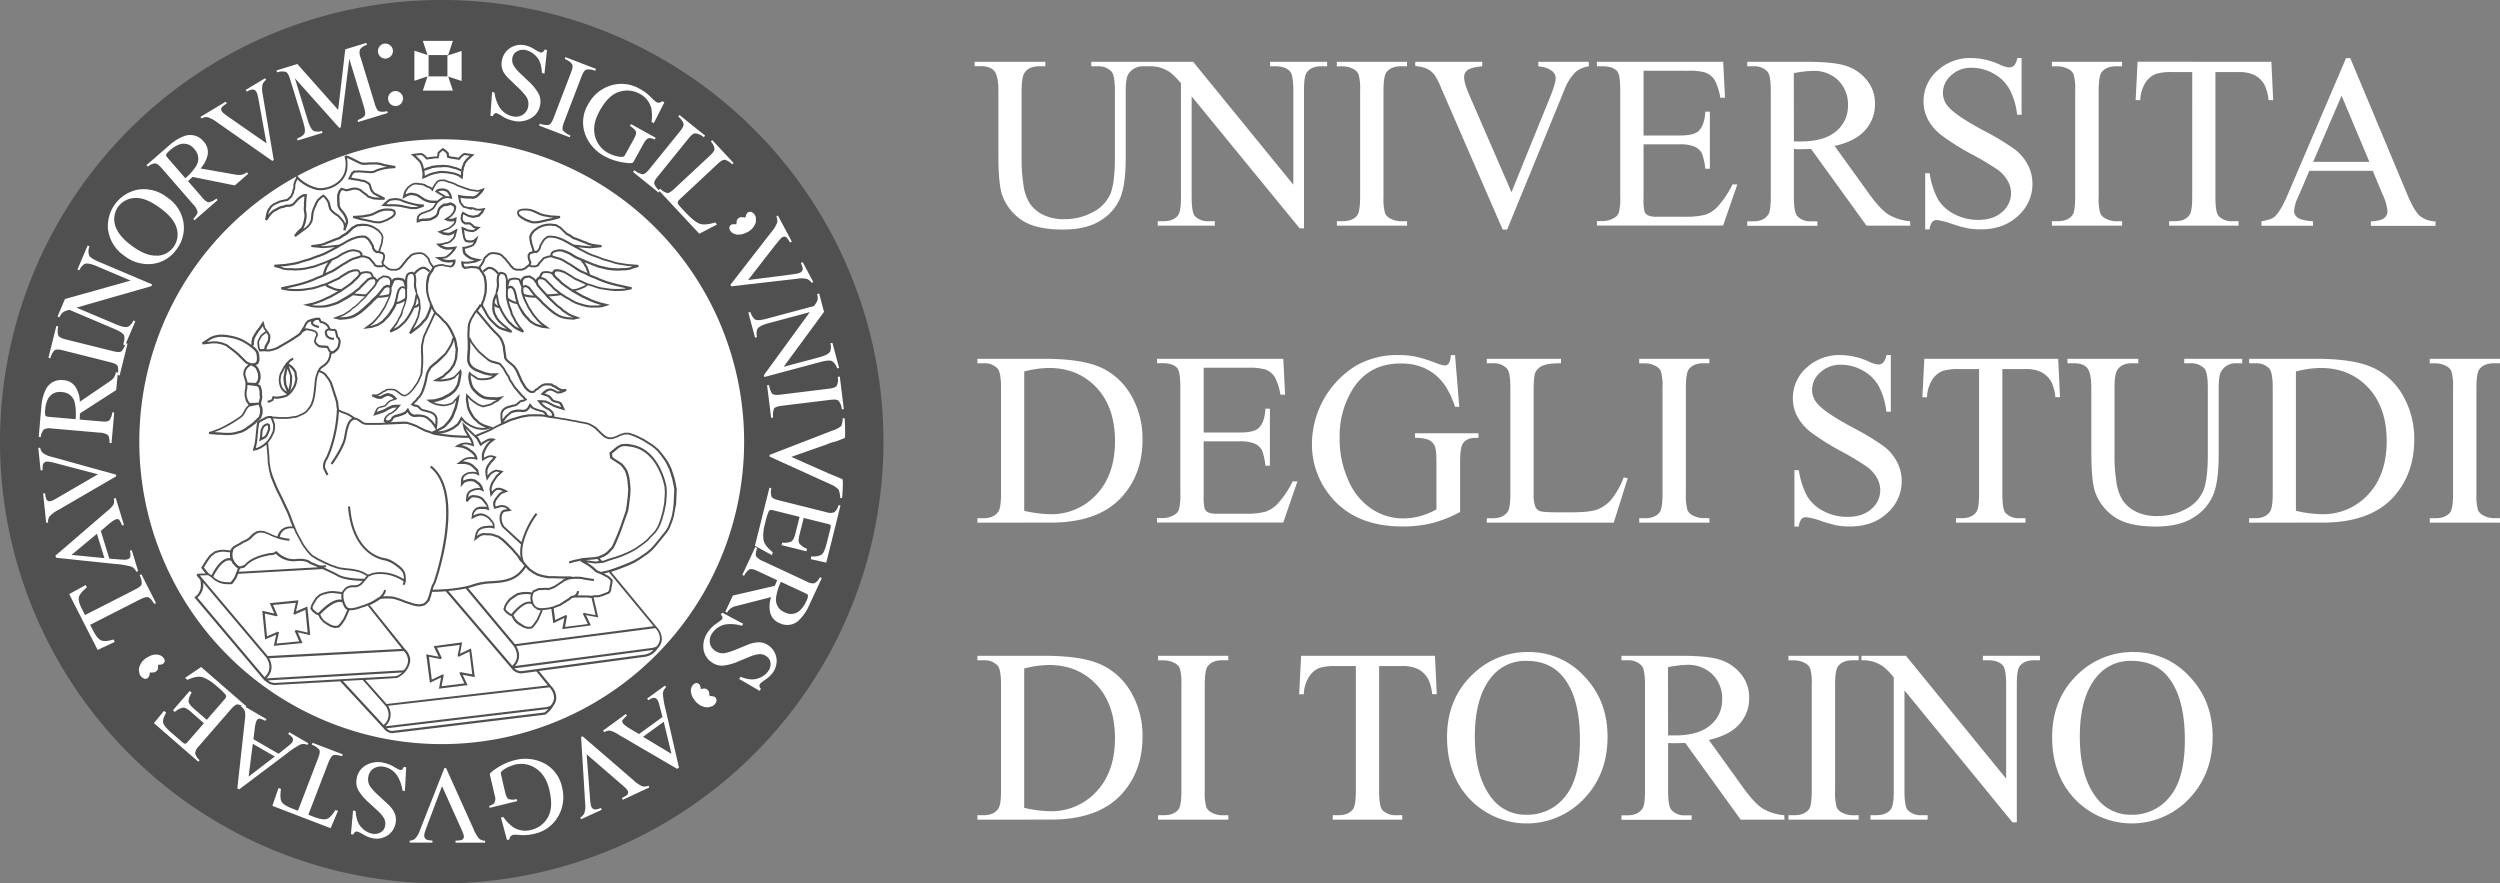 <svg id="svg2" xmlns="http://www.w3.org/2000/svg" viewBox="0 0 879.62 310.83"><rect x="0" y="0" width="879.62" height="310.83" fill="#808080" stroke="none"/><defs><style>.cls-1{fill:#505050;}.cls-2{fill:#fff;}</style></defs><title>Logo-Unito-orizzontale_testobianco</title><g id="cerchio_nero" data-name="cerchio nero"><g id="g12"><path id="path14" class="cls-1" d="M48.39,199.17A155.42,155.42,0,1,1,203.82,354.59,155.42,155.42,0,0,1,48.39,199.17Z" transform="translate(-48.39 -43.76)"/></g></g><g id="scritta"><g id="g12-2" data-name="g12"><path id="path14-2" data-name="path14" class="cls-2" d="M314.35,121l0,.7-.16.67-.31.65-.46.7-.54.65-.79.64-.73.44-.92.41-.86.29-.85.16-1.1,0-.81-.22-.74-.36-.64-.64-.36-.68-.09-.72.37-.65.71-.4.87,0,.53.06.07-.66.07-.62.26-.57.53-.45.47-.22.76,0,1.05.12.17-.74.2-.48.25-.42.59-.36h.86l.73.5.46.53.35.73.06,1h0ZM298.23,292.48l-.7.14h-.67l-.7-.14-.79-.26-.77-.38-.8-.61-.63-.59-.59-.8-.49-.77-.36-.79-.24-1.07v-.84l.18-.8.46-.78.57-.5.68-.24.73.18.55.6.24.84.06.52.67-.1.6-.09.61.13.56.4.34.41.2.74.13,1h.77l.51.1.47.14.48.48.24.83-.31.83-.41.57-.62.53-1,.3h0ZM97.31,280l-.05-.71.1-.67.24-.69.37-.74.47-.7.72-.71.68-.52.87-.49.83-.39.84-.26,1.1-.07.81.13.78.29.72.56.43.64.14.7-.28.69-.69.48-.86.1H104v1.28l-.2.58-.49.5-.45.28-.76.11-1,0-.1.76-.14.5-.21.44-.54.43-.85.1-.79-.43-.52-.49-.43-.67-.16-1h0ZM206.08,70.64l1.65,5H197.16l1.65-5m7-7.31,5-1.64V72.25l-5-1.64m-7-7.48-1.65-5h10.57l-1.65,5m-6.89,7.39-5,1.65V61.6l5,1.64M188.1,81a2.66,2.66,0,0,0,2.06-3.06,2.72,2.72,0,0,0-3.16-2.1A2.65,2.65,0,0,0,185,79a2.59,2.59,0,0,0,3.09,2h0ZM184.54,64.3a2.67,2.67,0,0,0,2.06-3.06,2.72,2.72,0,0,0-3.16-2.1,2.66,2.66,0,0,0-2,3.19,2.6,2.6,0,0,0,3.09,2h0ZM134.6,292.84a5.61,5.61,0,0,0-2.59-1.25q-.85,0-2.31,1.65l-11.36,13.08a4,4,0,0,0-1.29,2.45,4.38,4.38,0,0,0,1.59,2.44l-.48.55-15.62-13.58,3.56-4.31.75.64c-.88,1.53-1.24,2.7-1.07,3.5s1.1,2,2.83,3.48l4,3.46c.42.37.75.54,1,.49a1.84,1.84,0,0,0,.82-.65l5.7-6.55-4.52-4c-1.25-1.08-2.21-1.58-2.88-1.5a6.42,6.42,0,0,0-2.81,1.52l-.69-.59,5.92-6.81.69.61a6.31,6.31,0,0,0-1.11,3c0,.66.65,1.54,1.88,2.64l4.53,3.92,6.32-7.28c.51-.58.63-1.09.36-1.5a23.24,23.24,0,0,0-3.18-3.05,15.17,15.17,0,0,0-5-3.18q-2-.57-5.31.95l-.82-.71,5.65-3.81,15.9,13.82-.46.54h0Zm22.3,12.42-.36.6a3.08,3.08,0,0,0-2.51-.12,29.37,29.37,0,0,0-4.88,3.26l-16.59,12.49-.66-.38,2.65-24a9.62,9.62,0,0,0,0-3.14,3.74,3.74,0,0,0-1.34-1.6l.35-.59,8.58,5-.36.61a8,8,0,0,0-2.09-.78c-.35,0-.68.19-1,.67a5.35,5.35,0,0,0-.34,1,10.74,10.74,0,0,0-.3,1.58l-.48,4,8.84,5.11c2.15-1.7,3.46-2.75,3.92-3.15a3.77,3.77,0,0,0,.91-1,1.4,1.4,0,0,0,0-1.59,6.48,6.48,0,0,0-1.45-1.23l.36-.61,6.69,3.87h0Zm-19.57.24L135.87,317l9.21-7.06-7.76-4.49Zm27.43,29.67-20.54-7.88,2.17-6.27.87.32c-.32,2.14-.25,3.59.18,4.44s1.69,1.66,3.79,2.47l2,.76,7.14-18.62c.54-1.4.65-2.36.35-2.87a6.56,6.56,0,0,0-2.62-1.75l.25-.66L169,309.17l-.25.67c-1.58-.46-2.63-.6-3.16-.33s-1.1,1.14-1.71,2.71l-7,18.19,2,.79c2,.76,3.5,1,4.45.72s2-1.39,3.09-3.19l.89.34-2.59,6.11h0ZM190,321.87a13.75,13.75,0,0,0-1.48-4.55,7.19,7.19,0,0,0-5.15-3.79,4.82,4.82,0,0,0-3.38.55,4.1,4.1,0,0,0-2,3,4.56,4.56,0,0,0,.72,3.51,23.38,23.38,0,0,0,3.18,3.34l2.87,2.67a12.07,12.07,0,0,1,2,2.35,6,6,0,0,1,.84,4.32,6.61,6.61,0,0,1-2.85,4.45,7.14,7.14,0,0,1-5.48.93,9.89,9.89,0,0,1-3-1.26,14.77,14.77,0,0,0-2-1,1.14,1.14,0,0,0-1,.15,2.44,2.44,0,0,0-.62.87l-.78-.17.74-8.3.91.17q.22,3.86,2,5.72a7.15,7.15,0,0,0,3.78,2.26,4.46,4.46,0,0,0,2.93-.41,3.13,3.13,0,0,0,1.65-2.33,3.81,3.81,0,0,0-.4-2.71,11.34,11.34,0,0,0-2.35-2.75l-2.95-2.73a18,18,0,0,1-3.76-4.44,6.19,6.19,0,0,1-.51-4.13,6.54,6.54,0,0,1,3.25-4.59,8.55,8.55,0,0,1,6.18-.87,11.05,11.05,0,0,1,3.58,1.39,16.6,16.6,0,0,0,2.07,1.11,1,1,0,0,0,1-.24,2.65,2.65,0,0,0,.48-.82l.84.17-.45,8.36-.87-.17h0Zm18.67,18.39v-.74a8.16,8.16,0,0,0,2-.18,1.21,1.21,0,0,0,.93-1.22,4,4,0,0,0-.33-1.33c-.22-.58-.64-1.53-1.26-2.87l-6.09-13.57L198.4,335c-.24.64-.42,1.19-.55,1.63a4,4,0,0,0-.19,1.07,1.52,1.52,0,0,0,1,1.54,5.94,5.94,0,0,0,1.88.25v.74h-8v-.67a3.42,3.42,0,0,0,1.83-.67,7.53,7.53,0,0,0,1.77-3L204.75,314h.59L215,335.45a12.26,12.26,0,0,0,1.95,3.38,3.53,3.53,0,0,0,2.13.75v.67H208.67Zm23-2.69a18.13,18.13,0,0,0-2.6-.09,1.87,1.87,0,0,0-1.07.59,2.58,2.58,0,0,0-.4,1.06l-.83.18-2.13-7.91.86-.19a14.65,14.65,0,0,0,3.38,3.55,7.8,7.8,0,0,0,6.38,1,9,9,0,0,0,5.8-4.26c1.4-2.29,1.62-5.53.64-9.74-.81-3.51-2.37-6-4.65-7.57a9.23,9.23,0,0,0-7.51-1.39,12.71,12.71,0,0,0-1.57.53,9.55,9.55,0,0,0-1.68.8,6.14,6.14,0,0,0-1.52,1.14,1.44,1.44,0,0,0-.1,1l1.41,6.07c.33,1.45.76,2.32,1.26,2.57a4.77,4.77,0,0,0,2.86,0l.15.72L220.67,328l-.17-.71a3.81,3.81,0,0,0,1.75-.88,3.2,3.2,0,0,0,.24-2.65l-1.74-7.46c-.11-.46.86-1.28,2.86-2.54a20.1,20.1,0,0,1,6-2.56,14.5,14.5,0,0,1,10.15,1.07,12.29,12.29,0,0,1,6.42,8.63,13.69,13.69,0,0,1-1.25,9.86,12.74,12.74,0,0,1-8.82,6.43,17.07,17.07,0,0,1-4.48.41h0Zm35.83-12.39-.29-.65a10.46,10.46,0,0,0,1.73-1,1.26,1.26,0,0,0,.32-1.53,4.31,4.31,0,0,0-.86-1.07c-.45-.43-1.23-1.09-2.36-2.07l-11.24-9.71,1.2,15.65a16.76,16.76,0,0,0,.18,1.71,4.17,4.17,0,0,0,.28,1.07,1.5,1.5,0,0,0,1.52,1,6.32,6.32,0,0,0,1.83-.55l.32.64L252.86,332l-.29-.61a3.58,3.58,0,0,0,1.37-1.37,7.57,7.57,0,0,0,.35-3.47l-1.44-23.49.51-.24,17.78,15.34a11.47,11.47,0,0,0,3.19,2.24,3.42,3.42,0,0,0,2.27-.21l.27.61-9.4,4.39ZM282.37,285l.4.57a3.11,3.11,0,0,0-1.14,2.25,29.44,29.44,0,0,0,1,5.78l4.65,20.24-.62.44-20.82-12.15a9.38,9.38,0,0,0-2.86-1.32,3.7,3.7,0,0,0-2,.59l-.41-.58,8-5.83.42.57a9.13,9.13,0,0,0-1.58,1.6c-.19.32-.1.7.24,1.17a4.19,4.19,0,0,0,.74.69,13.27,13.27,0,0,0,1.32.93l3.52,2.09,8.25-6c-.68-2.63-1.1-4.26-1.27-4.84a5,5,0,0,0-.56-1.26,1.42,1.42,0,0,0-1.45-.63,6,6,0,0,0-1.69.82l-.44-.57,6.27-4.55h0Zm-7.73,18,10,6-2.71-11.29L274.64,303Zm34.77-39.06a13.91,13.91,0,0,0-4.76-.58,7.23,7.23,0,0,0-5.58,3.06,4.64,4.64,0,0,0-.94,3.3,4.06,4.06,0,0,0,1.85,3,4.54,4.54,0,0,0,3.48.83,24,24,0,0,0,4.4-1.46l3.63-1.49a11.34,11.34,0,0,1,3-.8,6,6,0,0,1,4.27,1.05,6.73,6.73,0,0,1,2.83,4.48,7.09,7.09,0,0,1-1.48,5.35,9.69,9.69,0,0,1-2.42,2.2,19.49,19.49,0,0,0-1.79,1.36,1.19,1.19,0,0,0-.29,1,2,2,0,0,0,.52.92l-.48.66-7.2-4.18.54-.76c2.38,1,4.4,1.16,6,.61a7,7,0,0,0,3.64-2.49,4.36,4.36,0,0,0,.88-2.83,3.16,3.16,0,0,0-1.41-2.47,3.82,3.82,0,0,0-2.61-.78,11.3,11.3,0,0,0-3.5,1l-3.72,1.51a18.29,18.29,0,0,1-5.6,1.54,6.31,6.31,0,0,1-4-1.28,6.58,6.58,0,0,1-2.79-4.88,8.59,8.59,0,0,1,1.81-6,11.56,11.56,0,0,1,2.79-2.67,17.75,17.75,0,0,0,1.86-1.4,1,1,0,0,0,.2-1A2.78,2.78,0,0,0,302,260l.49-.68,7.4,3.93-.51.73Zm5.41-27.39c-.51,1.42-.64,2.38-.4,2.91a5.62,5.62,0,0,0,2.58,1.8l15.29,7.14a4.12,4.12,0,0,0,2.7.57,4.53,4.53,0,0,0,1.89-2.12l.66.3L333,256.91a15.62,15.62,0,0,1-3.17,4.73,5.9,5.9,0,0,1-7.18,1.34,5.38,5.38,0,0,1-3.26-3.61,10.16,10.16,0,0,1,.32-5.52L307.36,257a5.31,5.31,0,0,0-1.84.78,4.55,4.55,0,0,0-1.28,1.51l-.64-.31,2.66-5.69L321,249.9l.83-2-6.95-3.25c-1.3-.61-2.22-.81-2.77-.58a5.58,5.58,0,0,0-1.91,2.29l-.64-.31,4.58-9.82.64.31h0Zm6.61,17.78a4.73,4.73,0,0,0,3,4.84,4.59,4.59,0,0,0,5.35-.57,9.63,9.63,0,0,0,2.28-3.28,4.75,4.75,0,0,0,.63-2c0-.28-.31-.54-.84-.79l-8.72-4.06a20.13,20.13,0,0,0-1.73,5.82h0Zm-1.66-38.72a6,6,0,0,0,.07,2.89c.26.51,1.1.93,2.53,1.28l16.81,4.2a3.92,3.92,0,0,0,2.77,0,4.59,4.59,0,0,0,1.47-2.51l.69.17-5,20.08-5.46-1.23.24-1a5.56,5.56,0,0,0,3.61-.62c.66-.52,1.24-1.88,1.8-4.1l1.29-5.14c.13-.56.12-.92,0-1.1a2,2,0,0,0-1-.44l-8.42-2.1-1.46,5.81c-.4,1.61-.42,2.7,0,3.28a6.56,6.56,0,0,0,2.64,1.78l-.21.88-8.75-2.18.22-.89a6.1,6.1,0,0,0,3.16-.37c.6-.32,1.09-1.27,1.5-2.88l1.45-5.81-9.35-2.33c-.77-.19-1.26-.07-1.5.37a22.1,22.1,0,0,0-1.27,4.22,15,15,0,0,0-.59,5.86c.27,1.37,1.34,2.8,3.27,4.32l-.27,1.05-6-3.31,5.11-20.43.67.16h0Zm25.88-17.7c-.59.12-2.63,1.06-3.39,1.22s-1.63.44-3,1l-12.44,4.38,12.8,5.68c.64.28,4.75,1.94,5.16,2.19s-.08,6.6-.08,6.6l-.68,0a8.94,8.94,0,0,0-.55-2.9,7.78,7.78,0,0,0-2.89-1.94l-21.43-9.74,0-.58,21.89-8.47a10.15,10.15,0,0,0,3.2-1.58c.46-.46.58-1.92.69-2.85l.67,0s.33,6.57,0,7h0ZM319,179.26a6.61,6.61,0,0,0,1.07,3c.42.42,1.39.54,2.88.36l17.19-2.11c1.44-.17,2.32-.53,2.66-1a5.32,5.32,0,0,0,.35-3.16l.73-.08,1.4,11.43-.71.09a5.4,5.4,0,0,0-1.11-3c-.45-.42-1.41-.54-2.82-.36l-17.2,2.1c-1.5.19-2.41.53-2.72,1a6.69,6.69,0,0,0-.3,3.14l-.71.09-1.42-11.45.71-.08h0Zm-6.64-25.74c.58,1.51,1.21,2.42,1.85,2.72s2,.17,4-.36l16.61-4.45.44-.67a3.94,3.94,0,0,0,.84-1.74,5.14,5.14,0,0,0-.2-1.8l.7-.19,1.73,6.45-14.22,19.34,12.59-3.37c2.06-.55,3.32-1.22,3.78-2a4.72,4.72,0,0,0,.08-2.9l.7-.18,2.37,8.83-.7.19a4.53,4.53,0,0,0-1.81-2.58c-.68-.33-2-.23-4,.3l-19.79,5.3-.18-.65,16.17-22.17-14.68,3.93c-2,.55-3.32,1.21-3.77,2a4.66,4.66,0,0,0-.13,2.85l-.69.18-2.37-8.84.69-.17h0ZM327,128.77l-.64.34a9.14,9.14,0,0,0-1.11-1.68,1.22,1.22,0,0,0-1.53-.24,3.69,3.69,0,0,0-1,.91c-.41.47-1.06,1.28-2,2.45l-9.12,11.74,15.59-2c.67-.09,1.24-.18,1.69-.28a4,4,0,0,0,1.05-.34,1.5,1.5,0,0,0,.89-1.57,6.54,6.54,0,0,0-.66-1.79l.65-.34,3.73,7-.58.31a3.65,3.65,0,0,0-1.45-1.3,7.47,7.47,0,0,0-3.47-.16l-23.39,2.68-.28-.52,14.4-18.54a11.61,11.61,0,0,0,2.06-3.32,3.41,3.41,0,0,0-.31-2.23l.57-.32,4.87,9.15h0Zm-46.34-18.62a5.73,5.73,0,0,0,2.45,1.52c.57.06,1.4-.4,2.46-1.41l12.68-11.82c1-.93,1.54-1.7,1.55-2.3a4.48,4.48,0,0,0-1.32-2.59l.52-.49,7.5,8.05-.52.49A5.49,5.49,0,0,0,303.5,100c-.63-.08-1.39.31-2.36,1.19l-13.67,12.77a2,2,0,0,0-.61.86,1.28,1.28,0,0,0,.33,1,6.22,6.22,0,0,0,.57.71c.21.25.62.7,1.23,1.34q3.54,3.81,5.42,4.55c1.26.5,3.11.38,5.61-.39l.66.72L294.44,126l-14.3-15.33.51-.49h0Zm-9-6.44a6.61,6.61,0,0,0,2.82,1.38c.61,0,1.37-.57,2.33-1.74l10.9-13.47c.9-1.12,1.29-2,1.19-2.58A5.38,5.38,0,0,0,287,84.78l.47-.56,9,7.25-.45.57A5.5,5.5,0,0,0,293,90.68c-.61,0-1.36.59-2.27,1.7l-10.9,13.47c-1,1.17-1.37,2-1.23,2.63a6.46,6.46,0,0,0,1.93,2.49l-.42.54-9-7.26.46-.54h0Zm5.62-25.89a19.05,19.05,0,0,0,1.89,1.77,1.74,1.74,0,0,0,1.2.3,2.51,2.51,0,0,0,1-.53l.77.42-3.71,7.31-.8-.42a14.59,14.59,0,0,0-.1-4.91,7.87,7.87,0,0,0-4.07-5,9,9,0,0,0-7.14-.71c-2.58.73-4.91,3-7,6.81q-2.61,4.71-1.6,8.73a9.25,9.25,0,0,0,4.66,6,13.78,13.78,0,0,0,1.51.68,10.57,10.57,0,0,0,1.78.51,5.57,5.57,0,0,0,1.89.15,1.31,1.31,0,0,0,.78-.69l3-5.44c.74-1.31,1-2.23.8-2.76s-.89-1.18-2.11-2l.35-.63,8.7,4.82-.35.64a3.74,3.74,0,0,0-1.91-.52c-.67.1-1.31.7-1.92,1.81l-3.72,6.71c-.23.4-1.5.38-3.84,0a20,20,0,0,1-6.18-2.13,14.45,14.45,0,0,1-6.82-7.58,12.24,12.24,0,0,1,1-10.71A13.53,13.53,0,0,1,262.8,74a12.79,12.79,0,0,1,10.87,1.13,15.63,15.63,0,0,1,3.59,2.7h0Zm-38.93,9.44a6.77,6.77,0,0,0,3.13.45c.56-.17,1.13-1,1.67-2.37l6.2-16.18c.54-1.34.63-2.29.33-2.82a5.49,5.49,0,0,0-2.59-1.81l.25-.67L258.09,68l-.27.68a5.56,5.56,0,0,0-3.14-.42c-.58.22-1.12,1-1.65,2.33l-6.2,16.18c-.54,1.41-.65,2.36-.36,2.88a6.6,6.6,0,0,0,2.62,1.77l-.26.65-10.77-4.13.26-.66h0Zm-16-11a14.12,14.12,0,0,0,1.42,4.58,7.28,7.28,0,0,0,5.07,3.86,4.71,4.71,0,0,0,3.38-.49,4.13,4.13,0,0,0,2-2.94,4.61,4.61,0,0,0-.67-3.52,23.49,23.49,0,0,0-3.11-3.4l-2.82-2.73a12,12,0,0,1-2-2.38A6,6,0,0,1,225,65a6.64,6.64,0,0,1,2.93-4.39,7,7,0,0,1,5.5-.84,9.63,9.63,0,0,1,3,1.33,14.43,14.43,0,0,0,2,1.08,1.18,1.18,0,0,0,1-.14,2.1,2.1,0,0,0,.63-.85l.79.17-.89,8.28-.9-.19q-.15-3.87-1.91-5.75a7.1,7.1,0,0,0-3.76-2.32,4.34,4.34,0,0,0-2.92.35A3.18,3.18,0,0,0,228.69,64a3.91,3.91,0,0,0,.37,2.7,11.47,11.47,0,0,0,2.3,2.8l2.91,2.78a17.59,17.59,0,0,1,3.66,4.49,6.23,6.23,0,0,1,.45,4.15,6.49,6.49,0,0,1-3.33,4.51,8.46,8.46,0,0,1-6.19.79,11.77,11.77,0,0,1-3.56-1.45,13.24,13.24,0,0,0-2.05-1.14,1,1,0,0,0-1,.21,3.29,3.29,0,0,0-.48.81l-.83-.18.59-8.35.86.18h0ZM152.9,92.54c1.49-.63,2.38-1.27,2.65-1.94s.1-2-.5-4L150.42,71.5c-.41-1.34-.89-2.16-1.43-2.42a5,5,0,0,0-3.11.15l-.21-.69L153,66.28l14.37,16.16,2.5-21.32,7.41-2.26.23.69a4.57,4.57,0,0,0-2.45,1.58,4,4,0,0,0,.18,2.77l5.07,16.57c.42,1.36.88,2.16,1.4,2.44a5.08,5.08,0,0,0,2.9-.08l.21.68L174.4,86.7l-.2-.68c1.46-.57,2.32-1.12,2.56-1.65s.11-1.6-.36-3.17l-5.12-16.74-3,24.13-.52.15L152.14,71.27l4.56,14.87c.61,2,1.32,3.27,2.1,3.71a4.71,4.71,0,0,0,2.85,0l.2.67-8.75,2.68-.2-.67h0Zm-25.08-13,.38.62a7.93,7.93,0,0,0-1.61,1.19,1.22,1.22,0,0,0-.17,1.54,4.08,4.08,0,0,0,1,1c.49.38,1.35,1,2.55,1.82l12.2,8.49-2.82-15.44c-.12-.67-.26-1.24-.37-1.68a3.83,3.83,0,0,0-.4-1,1.46,1.46,0,0,0-1.61-.8,5.83,5.83,0,0,0-1.75.73l-.37-.62,6.82-4.1.35.57a3.62,3.62,0,0,0-1.22,1.51,7.63,7.63,0,0,0,0,3.47l3.9,23.22-.5.31L124.91,86.89A11.61,11.61,0,0,0,121.49,85a3.38,3.38,0,0,0-2.22.45l-.34-.57,8.89-5.34h0Zm-11.45,41.25q1.55-1.63,1.54-2.48a5.65,5.65,0,0,0-1.62-2.72l-11.07-12.73c-.9-1-1.65-1.57-2.23-1.61a4.4,4.4,0,0,0-2.6,1.16l-.47-.54,8.14-7.08a16.2,16.2,0,0,1,4.79-3,6,6,0,0,1,7.13,1.7,5.48,5.48,0,0,1,1.5,4.63,10.43,10.43,0,0,1-2.54,4.92l12.53,2.19a5.85,5.85,0,0,0,2,0,5,5,0,0,0,1.79-.85l.46.53L131,109l-14.87-3-1.58,1.49,5,5.78c.95,1.09,1.71,1.65,2.3,1.66a5.6,5.6,0,0,0,2.66-1.31l.46.53-8.16,7.11-.47-.54h0Zm1.19-18.92a4.76,4.76,0,0,0-.8-5.66,4.61,4.61,0,0,0-5.13-1.67,9.7,9.7,0,0,0-3.41,2.08,5.21,5.21,0,0,0-1.38,1.52c-.07.28.08.63.45,1.07l6.31,7.26a19.53,19.53,0,0,0,4-4.6h0Zm-31.13,23A13.07,13.07,0,0,1,96.84,110.5a13.24,13.24,0,0,1,10.38,2.72A13.12,13.12,0,0,1,113,122.4a12.42,12.42,0,0,1-2.42,9,12.22,12.22,0,0,1-8.34,5.18,13.42,13.42,0,0,1-10-2.75,13.26,13.26,0,0,1-5.79-9.05h0Zm17.17,8.87a7.48,7.48,0,0,0,7-9.51q-.88-3.68-6-7.38c-3.44-2.49-6.41-3.64-8.91-3.41A7.56,7.56,0,0,0,90,116.47a7.44,7.44,0,0,0-1.1,6.53q1,3.67,5.95,7.3t8.77,3.39ZM91.76,164.93c.47-1.55.54-2.64.21-3.28s-1.47-1.37-3.36-2.17L72.8,152.77,72,153a4,4,0,0,0-1.7.86,5.23,5.23,0,0,0-1,1.54l-.66-.28,2.6-6.15,23.13-6.49-12-5.09c-2-.84-3.38-1.09-4.22-.76a4.72,4.72,0,0,0-1.84,2.24l-.67-.28,3.57-8.43.67.29a4.49,4.49,0,0,0-.15,3.15c.33.68,1.43,1.42,3.31,2.22l18.88,8-.25.61L75.3,152l14,5.92c2,.84,3.36,1.1,4.19.78a4.69,4.69,0,0,0,1.85-2.17l.66.28-3.58,8.41-.64-.27Zm-2,10.83a6.6,6.6,0,0,0,.06-3.16c-.24-.55-1.1-1-2.57-1.37L70.44,167c-1.38-.34-2.34-.34-2.85,0a5.56,5.56,0,0,0-1.46,2.81l-.7-.17,2.79-11.19.7.18a5.32,5.32,0,0,0,0,3.18c.28.55,1.11,1,2.51,1.35l16.82,4.18c1.46.37,2.43.37,2.91,0a6.71,6.71,0,0,0,1.42-2.83l.68.17-2.78,11.19-.69-.17h0Zm-2.82,23.9c0-1.5-.22-2.46-.62-2.86a5.6,5.6,0,0,0-3-.82l-16.8-1.47a4,4,0,0,0-2.73.4,4.35,4.35,0,0,0-1.05,2.64l-.73-.06.94-10.74a16,16,0,0,1,1.36-5.52,5.93,5.93,0,0,1,6.29-3.72,5.47,5.47,0,0,1,4.29,2.28,10.37,10.37,0,0,1,1.6,5.31L87,177.94a5.49,5.49,0,0,0,1.47-1.36,5,5,0,0,0,.7-1.85l.69.06L89.27,181l-12.74,8.21-.1,2.17,7.65.66c1.44.14,2.36,0,2.8-.39a5.64,5.64,0,0,0,1-2.81l.7.07-.95,10.77-.7-.06h0ZM74.64,185.22a4.73,4.73,0,0,0-4.5-3.5,4.61,4.61,0,0,0-4.85,2.36,9.78,9.78,0,0,0-1,3.87,5.06,5.06,0,0,0,.06,2c.14.25.5.4,1.08.46l9.56.84a19.62,19.62,0,0,0-.35-6.07ZM63.54,217.39l.72-.07a7.84,7.84,0,0,0,.4,2,1.21,1.21,0,0,0,1.32.8,4.4,4.4,0,0,0,1.3-.45c.54-.29,1.45-.81,2.72-1.56l12.85-7.47-15.18-4c-.68-.18-1.23-.29-1.69-.38a3.84,3.84,0,0,0-1.09-.07,1.49,1.49,0,0,0-1.42,1.11,6.27,6.27,0,0,0-.07,1.91l-.71.07-.83-7.93.66-.06a3.71,3.71,0,0,0,.84,1.74,7.75,7.75,0,0,0,3.16,1.45l22.7,6.28.05.59L69,223.13a11.62,11.62,0,0,0-3.16,2.3,3.44,3.44,0,0,0-.54,2.19l-.66.08-1.08-10.31ZM97,244.72l-.68.2a3.14,3.14,0,0,0-1.75-1.81,30,30,0,0,0-5.79-.93L68.11,240l-.22-.73,18.28-15.74a9.77,9.77,0,0,0,2.17-2.27,3.8,3.8,0,0,0,.1-2.08l.67-.19,2.9,9.47-.67.19a9.11,9.11,0,0,0-1-2c-.23-.27-.63-.32-1.17-.16a4.34,4.34,0,0,0-.92.48,12.75,12.75,0,0,0-1.3.95l-3.1,2.65,3,9.74c2.74.24,4.4.35,5,.38a4.57,4.57,0,0,0,1.37-.12,1.37,1.37,0,0,0,1.07-1.16,5.9,5.9,0,0,0-.22-1.88l.68-.2L97,244.72h0ZM82.5,231.57,73.56,239l11.56,1.13-2.62-8.57h0Zm.23,40.83-10-19.6,5.8-3.2.43.84c-1.65,1.35-2.58,2.49-2.81,3.4s.14,2.37,1.16,4.38l1,1.94,17.76-9.06c1.36-.68,2.08-1.32,2.2-1.9a6.48,6.48,0,0,0-.77-3.07l.63-.32,5.15,10.12-.62.32c-.86-1.4-1.57-2.2-2.13-2.36s-1.58.11-3.07.88l-17.36,8.84,1,1.94c1,1.91,1.91,3.09,2.83,3.5s2.38.31,4.42-.28l.43.85-6,2.8h0Z" transform="translate(-48.39 -43.76)"/></g></g><g id="cerchio_bianco" data-name="cerchio bianco"><g id="g12-3" data-name="g12"><path id="path14-3" data-name="path14" class="cls-2" d="M97.41,199.17a106.4,106.4,0,1,1,106.41,106.4A106.41,106.41,0,0,1,97.41,199.17h0Z" transform="translate(-48.39 -43.76)"/></g></g><g id="disegno"><g id="g12-4" data-name="g12"><path class="cls-1" d="M186.29,301.73a4,4,0,0,1-2.93-1.72h0l-15.29-16.52-23.33,1.31h-.05l-.56-.13c-.85-.18-1-.25-2.55-1.44h-.11l-24.7-29.29.3-.25h0l0,0,.23-.19,0,0c.7-.54,2.34-2.21,1.56-5.58l.12,0-1.47-1.74.29-.24v-.32l2.93-.08-1.56-2,1.67-2.68,1.27-1.75,1.77-1.35,1.63-.47,1.49-.12,2.5.26.17-.54.77-.86,1.15-.67.9-.45,1-.67,1.37-.61,1-.65,1.49-1.49,1.36-.8,1.11-.2,1.46.13,1.54.58a23.13,23.13,0,0,0,3.16,1.34,4.7,4.7,0,0,1,2.1-2.93,5.21,5.21,0,0,1,3.22-.58l-.57-1.41-1.19-3.18-1.18-2.45-1.19-2.58-1.88-3.75-1.7-4.19L143,209l-.4-2.54-.1-2.32-.35-4-.4.35L141,201l-.89.53-1,.46-1.79.43.67-2.67.17-1,.52-5.22.18-1.23.78-.7.67-.39.81-.35.73-.46,1-.27h1.17l.09.16,2.69.21h2.8l3.17-.46,2.2-1,.85-.54,1-1.15.8-1.15.55-1.45.34-1.45.22-1.5.24-2.11.12-1.52.23-1.52.68-2.18.68-1.21.59-.59,1.12-.75.79-.75.53-.77.43-1.1.23-1.46h.09l-.29-.24-.74-1.37-.87-.09h-.77l-1.17-.19-.79-.55-.58-.61-.37-.74.1-1,.34,0-.25-.2a3.16,3.16,0,0,0,.17-.39,4.39,4.39,0,0,1,.34-.69v-.67l-.44-.43-.76-.32-.89-.22-1.26-.21-1.37.74-.34.57-.78.7-2.76,1.81-4.81,2.81-1.37.5-1.56.37h-1.51v-.1l-2.08.12-.47-1.07-.15-.79-.12-1.09.16-.88.89-1.74.6-.59,1.27-1-.69-.9-.24-.93-.7,1-.85,1.09-.8,1.27-.55,1-.23,1.12-.1,1.37-.49,0,.34.26.85.73.81,1,.38,1,.12,1.18v1.18l-.43,1.14-.89.46.27.18.65.81.35.82.38,1.06.12,1.72-.45,1.46-.49.59.88.59.4,1.31.12.63v1.13l.13.95-.25,1.21-.21.78.1.82.36.9.11,1.18-.11,1.13-.46,1.3-2,2-1.1.86-2,1.42-1.4.78-2.46.7-1.59.25h-2.39l-1.21-.12h-1.15l-3-.23-.06-.74,1-.24,2.44-.93,1-.47,1.17-.58,2.88-1.64,2.58-1.72.73-.74.44-.89.69-1.21,1-1.1-.9-1.33-.47-1.86v-1.5l.25-1.26.05-1v-1.09l-.38-1.14-.43-1.48.25-1.58.47-.89.79-.8.33-.25-1-.47-2.92-2.91-1.16-1-2.86-2.16-1.49-.57-1.71-.34h-1.58l-3.38.37-.24-.69,2.95-1.9,1.25-.51,1.83-.37h1.25l1.44.12,2,.36,1.44.37,1.33.48,1.09.48,2.14,1.33.62.47.1-1.25.29-1.33.59-1.07.84-1.32.86-1.09,1.61-2.4.64,2.46.53.65.72,1,.55,1v.92l-.15,1.24L142.23,166l-.07.7h.9l1.44-.34,1.26-.46,1.12-.68,1-.56,2.58-1.53,2.7-1.76.69-.63.57-1,.72-1.05.62-1.33.87-.93,1.3-.47,1.57-.4,1.46,0,.51,1.11c.6.15,2.42.73,2.92,2.21.31.93,1.56.59,1.62.57l.21-.06.7.71.49,2.09.59.59.28,1.12-.13.89-.24,1.06-.46.89-.59.59L166,168l-.88.3-.09-.06-.2,1.25-.49,1.26-.62.91-.88.84-1.11.74-.5.51-.21.37.83.26,1.16.8,1.53,2,.64,1.2,1.87,5.73.35,1.28.14,1.49.2,1,1,.51,1,.34,1.2.48,1.1.61.94.69,1.33.47,1,.63,1,.76.91.21h4.49l2.33-.1-.67-.34.18-1.09.46-.79.6-.59.61-.47.7-.29.83-.56.75-.67.45-.54h0l-1.3.1-1.13.47-1.75,1-2,.72-2.08.66.92-2.14.49-.74.68-.34,1.65-.43.44-.23.85-1,.76-.6,1.41-.51-.16-.17-.71-.52-.74-.27-.53-.07-.52.17-.67.28-.43.27-.73.36-1.41-.14-1.78-.79.18-.72,1.4.09.72-.27.64-.37.85-.62.74-.27.54-.42.89-.11h1.24l.83.13.78.34,1.69,1.29.53.26.51.17a1.86,1.86,0,0,0,.44-.17l.58-.3.42-.35.67-.67.67-.77.56-.85.8-1.11.47-.85.88-2,.17-.73v-.81l.2-2.11v-2.74l-.1-1.66V166l.11-1.12.59-2.73,1.71-3.74.51-1,1.19-2.65.52-1-.39-.54-.5-1-.12.5-1,2.53-.67,1.11-.89.88-.66.86-.94.85-3.08,2.38-.56-.47,1.27-2.37.7-1.2,1-2.34.18-1.11.31-1.31,0-1.17-.5.49-1.14.31-.6,1.29-.61,1.11-.9,1.42-1,1.31-.74.65-.58.58-.71.62-1,.63-2.11,1-.45-.58,1.28-1.58.79-1.07.67-1.07.37-.84.51-.84.38-.85.28-1,.8-2.11.27-1.15-.73.41-.92.41-1.23.31,0,.14-.61,1.26-1.32,2.11-.81,1-.72.73-1,1.08-1,.65-1,.61-2.16.72-3.15.38,3-2.23,1.06-1.05,1.58-1.86,1.75-2.74,1.26-2.63.37-.92-.52.15-1.24.21-1.1.1h-1v0l-.12.13-1.31,1.2-.66.76-2.31,2.11-1.21,1-.81.61-1.51.92-1.35.52-1.54.31-2.48.21-2.57-.6,3.06-1.12,1.06-.49.94-.66,1.11-.7.71-.74,1-.65.86-.76,1-1,1.65-1.55h-.59l-2.21-.19-1.41-.2v0l-1.63,1.05-3.39,1.89-1.14.42-1.3.4-1.5.4-1.53.21h-2.73l-1.33-.2L155,151l3.58-.8,1.73-.59,1.47-.59,1.16-.58,1.41-.6,3-1.68-.59-.08-1.05-.31-.93-.42-1.07-.43-.79-.59.13-.18-1.78.54-1.38.49-1.51.4-3.31.5-1.71.1h-1.62l-1.8-.1-2.63-.5v-.74l5-1.08,2.27-.59,1.86-.59,2.07-.79s1.47-.69,2.09-.89c.39-.13,1-.4,1.37-.56l.27-1.07.6-1.62.43-.67.38-.67.22-.28-.91.41-3.8,1.4-1.21.31-2.2.49-1.62.2-1.8.1-1.73-.1h-1.07l-1.44-.2-1.46-.51-1.77-.49.07-.74,3.88-.29,3.12-.5,1.28-.29,1.44-.48,2.8-.8,1.44-.59,2.3-.79,1.16-.49,2.16-1.08,1.64-.9-.25,0-1.48.19-2.5.19-4-.38V130l1.67-.2,1.77-.29,1.05-.3,1-.47,1.12-.41,1.67-.69,1.44-.48,1-.76,1.32-.73,1.41-1.32.77-.75,1.74-.94,2-.2,1.56.1,1.26.32,1.23.5,1.15.74.81.61,1,1.26.43,1.18-.31,2.27-.8,2.39v.43l1,.26.64.91v.9l-.21,1-.35.82.2.56,1.56,1.28,1,.36h1.65l.95-.35.54-.54.58-.67.36-.55.74-.84.57-.76.85-.75.44-.53,1-.55,1-.19.82-.1h1.09l1.08.38.9.8.79.85.49,1.39.56.81.49.63.82-.37.85-.22.85-.1h.91l.7.3.94.09.73.18.48-.2.39-.55.15-.51-1.44.15-1.07-.1-1.23-.24-2.71-1.53,3-.16.86-.17.62-.46.68-.58.56-.57.7-.85-1.19.11h-1.18l-1.14-.32-1-.47-1.45-1.28,2.07-.17,1-.29,1-.19.76-.38,1.05-1,.34-.61.28-1.08-.63.36-.82.35-.7.09-1.83-.25-1.26-.67-.8-.39,4-1.49.62-.45.56-.47.52-.51.26-.67,0-.22-.55.19h-.79l-.94-.13-1.36-.59,1.61-1,.64-.45.55-.66.46-.63.28-.75.07-.66-.27-.41-.62-.36-.41-.13-1.48.39h-.69l-1.13.78-.42.59-.18.54-.12.74-.46.89-.58.56-1.83.93-1.77.2h-.94l-.75.1-1.52.54v-1.31l.16-.9.48-.68.48-.4.76-.43,1.06-.33.65-.28.92-.31.72-.46.5-.42.87-1.46h-1.47l-1.15-.21-.94-.32-.95-.51-1.34-.91-.85-.48-1-.26-.83-.09-.65.09-.84.37-1.6.89.38-1.71.35-1.12,1-1.37.6-.49.91-.66,1-.33h.9l1.82.21.94.24,1,.59.74.27.87.44.25-.54,1.2-1.71.64-.47.79-.19h.89a2.38,2.38,0,0,1,1.29.26l1,.36,1.06.29,1,.41.93.52,1,.37,3.44,1.19,1.43.18,1,.19.7-.18,1.83-.66-.3.77a4.24,4.24,0,0,1-1,1.31l-1,1-.66.45-1,.37-1.27-.11H212.7l-1.93-.2-.39-.08.29,1.54.55.72.51.59,1.52.43a3.07,3.07,0,0,1,.88,0l1,.12.84.37,1.12.09,1.38-.19.75-.15-.9,1.78L217,120l-2,.44-.85-.11L213,120l-1.55-.81-.18.38-.09,1.23.31.72.62.45h1.68l.9.67.66.65.69.18,1.53.19L215.92,125l-1.08.43-1.19-.1-1.14-.25-.84-.44.1.65.11,1.11.18.91.39.79.88.24h.94l.72-.17,1.77-1.53-.91,2.6-.92,1.1-.7.3-2,.63h-.27l.05.68.26.81.81.73,1.11.72,1.25.39,2.66.51-2.35,1-2.46.41H212l-.45,0,.1.68.39.39.91-.08,1.17-.19,2.12.14.45.22.79-1,.58-.87.54-1.44.7-.69,1-.89,1-.31h1l.84.1,1.12.24,1,.59.4.5.74.65.65.84.68.77.42.63,1.09,1.18.93.34h1.67l1-.35,1.56-1.28.2-.56-.33-.76-.24-1v-1l.65-.91,1-.26v-.43l-.78-2.34-.23-1.34-.11-1,.49-1.28.88-1.09.87-.66,1.1-.71,1.25-.52,1.24-.32,1.56-.11.86.1,1.33.14,1.66,1,1.2,1.2,1,.87,1.21.64,1.09.79,1.44.48,1.7.71,1.08.38,1.13.52,1,.27,1.75.29,1.66.2v.75l-4,.39-2.53-.19-1.74-.22,3.82,2,1.17.49,2.25.78,1.5.61,2.74.78,1.5.5,1.26.29,3.15.49,3.83.29.07.74-1.79.51-1.35.49-1.48.21h-1.13l-1.66.1-1.84-.1-1.61-.19-3.4-.81L255,136.4l-.93-.42.18.23.42.75.39.57.63,1.66.28,1.1c.34.15,1,.43,1.38.56.6.21,2.06.88,2.12.91l2.05.78,1.87.59,2.27.58,5,1.09v.74l-2.57.5-1.84.1h-1.61L263,146l-3.3-.5-1.52-.41-1.42-.5-1.76-.53.13.18-.88.64-1.86.79-1,.32-.64.08,3,1.71,1.35.58,1.2.6,1.46.58,1.77.59L263,151l-2.65.82L259,152h-2.75l-1.52-.19-1.55-.41-1.3-.4-1.09-.4-1.35-.71-1-.62-1.08-.57-1.66-1.08v0l-1.37.2-2.19.2h-.62l2.63,2.53.87.78.85.56.85.84,1,.64,1,.7,1,.47,3,1.11-2.57.6-2.44-.2-1.53-.3-1.34-.51-1.56-.92-.83-.62-1.2-1-2.3-2.1-.72-.82-1.39-1.29v0h-1l-1.11-.1-1.22-.2-.57-.16.38.94,1.27,2.65,1.77,2.73,1.56,1.84,1.07,1.06,3,2.19-3.1-.37-2.15-.7-1.08-.63-1-.67-1-1.1-.67-.67-.83-1L231,152.2l-.67-1.42-1.17-.29-1-.41-.74-.44.08.29.2.9.37,1.07.4,1,.3,1.14.39.83.46.76.43.93.67,1.05.78,1.07,1.27,1.56-.45.58-2.1-1-1-.61-.75-.63-.61-.61-.68-.57-1-1.35-.91-1.41-.62-1.11-.61-1.31-1.2-.39-.44-.43,0,.39v.87l.28,1.2.45.94.47.87.76.93,1.25,1.15,3,2.46-.34.65-3.36-1-1.26-.62-.95-.74-1.82-1.81-.91-1.12-.63-1-.51-1-1.16-2-.37.54-.76,1,.91,1,.8,1,3.07,3.66,1.38,1.47,1.48,1.48.72.93.54,1.05.61,1.73.2,1.87.22,1.16.09,1.13.51.77.94.75,1.41,1.19.94,1.26.53,1,.41,1,.47,1,.41,1,1.46,2.42.65.63a3.71,3.71,0,0,0,.89.62,1.55,1.55,0,0,0,1,0l.49-.61.6-.3.5-.45,1.12-.8.86-.37.69-.1h1.25l1,.12.52.43.83.32.79.6.65.37.68.23,1.39-.08.18.72-1.89.83-1.3.1-1.85-.92-.48-.16-.61.09-.65.26-.89.7,1.55.57.59.5.89,1.08.52.26,1.5.36.77.37.44.69.95,2.18-3-.93-1.11-.4-1.83-1-1.09-.46-1.3-.08.47.57.75.66.85.56.73.32.5.4.69.71.43.82.15,1h0l.87.11,1.8.33,1.64.23,1.76.36,1.53.24,1.55.36,1.51.23,1.43.37,1.24.62,1.34.84,1.83,1.83,1.05.92.72.5.95.31h1.05l1.37-.46,1.37-.65,1.56-.51,1.75,0,2,.71,1.53.69,1.65.83,3.35,2.13,1.69,1.44,1.42,1.69,1,1.32,1,1.43.62,1.22.6,1.3,1,3.09.36,1.55.46,2.46-.23,5.29L285.9,223l-.35,2.14-.37,1.35-.6,1.67-.59,1.49-.85,1.36-4.14,5.1-1.18,1.28-1.43,1.22-3,2.08-1.66,1-1.9.9-3.67,1.45-2.73.94,16,19.37h0a6.1,6.1,0,0,1,1.82,4.48,5,5,0,0,1-1.41,3,6.54,6.54,0,0,1-4.31,3L238,279.86l4.33,5.28a5.94,5.94,0,0,1,1.78,4.34,4.86,4.86,0,0,1-1,2.59h0a9.71,9.71,0,0,1-2.75,3.07l-.17.07-53.76,6.52ZM184.41,300a2.69,2.69,0,0,0,1.9.94l53.65-6.5a11.81,11.81,0,0,0,1.36-1.22Zm.56-7.92c2.06,3.83-.05,6.35-1,7.22l56.87-6.78v0l1.16-.38a4.32,4.32,0,0,0,1.32-2.72,5.28,5.28,0,0,0-1.64-3.83Zm-15.91-8.71,14.31,15.47c.75-.62,3-2.92.79-6.67h-.06L176,283Zm72.28,9.73v.08l.11-.12ZM176.92,283l7.49,8.46,56.71-6.54-4-4.92-5.15.69a4.36,4.36,0,0,1-3.62-1.79l0,0-23.14-27.09c-2.29.17-4.13.2-4.77.2l-.47,1.76-.35.82c.16.28-.11.58-1.07,1.57-1.69,1.74-5,.58-5.15.53l-2.71-.88a29.93,29.93,0,0,0-3.83-1.33,18.35,18.35,0,0,0-4.48,0v-.05l-.87.58-1.3.8-1.06.56-.68.28L191,272.26h0a5.53,5.53,0,0,1,1.75,4.07,7.84,7.84,0,0,1-4.79,6l-.1,0Zm-34.18.16a3,3,0,0,0,1.56.78l.53.12,42.9-2.41a5.94,5.94,0,0,0,2.13-1.27Zm.33-7.8c2,3.71,0,6.16-.92,7.08l48.28-2.85a5.28,5.28,0,0,0,1.53-3.28,4.81,4.81,0,0,0-1.53-3.5ZM117.86,254l23.61,28c.76-.64,3-3,.67-6.82l-22.28-26.42A5.7,5.7,0,0,1,117.86,254Zm111.54,24.9a3.36,3.36,0,0,0,2.44,1l5.41-.73.1-.08,0,.06,38.09-5.12a5.49,5.49,0,0,0,2.88-1.6Zm.64-7.8c2,3.47.54,5.89-.48,7l48.55-6.41v0l1.17-.37a4.29,4.29,0,0,0,1.3-2.68,5.36,5.36,0,0,0-1.6-3.87Zm-23.91-19.42L228.63,278c.81-.7,2.92-3,.6-6.81l0,0-.11-.13-16.88-20.22A52.27,52.27,0,0,1,206.13,251.69Zm-87.43-5.43,23.91,28.34,47.24-2.53-12-15.09.4-.32-1.25.52-1.08.31-1.83.64-1.37.3-.9.06-.45-.05-1.44,3.21-.73,1.12-.72,1-.85.84-1.48.14-1.46-.4-1.4-.83-1.2-.83-1.07-1.2-.58-1.17.05,0-1-.44-1.24-1-.69-1,.4-1.34.62-1.13.89-1.4,1.41-1.23,1.53-.58,1.57-.37,1.47-.13,3.23.35,0,.28.18-.55.81-1,.47-.42.48-.26.62-.26,1-.17h1.4l.62-.13.74-.41.58-.55.38-.43c-1.89,0-6.46-.26-8.79-1.59-1.31-.75-3.59-1.81-5.5-2.65V244l-29.49,1.67-.56,1.42-.74,1.12-.83,1.11h-1.71l-1.33-.11-1.46-.39-1.61-.85-1.11-1-1.23-.84Zm94.4,4.4,16.5,19.76,48.76-6.32-15.72-19-.41.13-1.35.3,1,.57a3.89,3.89,0,0,1,1.3.89,3.57,3.57,0,0,0,.62.61l.17.13-.12,1.31-.3,1.52-.13,1-.58,1-2.39.94-1.41.42h-1.4l-.4.08,1.66,7-4.34-.8,1.74,3.62-10.08,1.31.74-3.94-3.91,1.86-.67-5.05-1.31.25-2,.18.28.13L237.85,262l-.74,1.11-.7.94-.85.86-1.49.12-1.44-.4-1.43-.82L230,263,229,261.8l-.57-1.17,0,0-1-.45-1.25-1-.69-1,.4-1.34.63-1.14,1-1.28,1.42-1.06,1.42-.89,1.53-.34,1.45-.13,1.95.13,0,.45.1-.28.55-.79,2-.86h1.2l1.06-.1,1.09.1.91-.28,1.15-.48,1.06-.67,1.76-1.21a1.33,1.33,0,0,1,.79-.51l.44-.17H246.2l-2.88-.1h-2l-1.26-.22-1.39-.29-1.45-.49-.92-.53a.78.78,0,0,1-.26-.12l-.14-.1-1.44-1-1.06-1.07c-3.19,5-7.65,5.32-12,5.61a21.76,21.76,0,0,0-6,1A21.37,21.37,0,0,1,213.1,250.66Zm34.1,9.54.74.14-.74,4,8-1-1.76-3.67.68-.32.07.15,3.75.69-1.41-6L255,254h-4.42l-.92.18-.9.75-3.2,2-1.18.4-1.19.5.55,4.09,3.48-1.65ZM233,264l1.18.32,1.08-.09.62-.62.65-.89.7-1,1.43-3.19-.8-.09L237,258l-.76-.57-.66-.91-.1-.34-.05.12c-2.17-1-5.46,2.6-6.57,4.09l.26-.13.55,1.13.91,1,1.09.75Zm-68-.35,1.18.32,1.08-.1.62-.61.67-.89.69-1,1.36-3-.58-.35-.54-.73-.49-1.12-.15-.51,0,.09c-2.29-1.15-6.46,2.76-7.95,4.43l.23-.12.56,1.12.91,1,1.11.75Zm62.85-4.09.51.22c.81-1,4.09-4.89,6.84-4.27l-.07-.22-.12-.85v-.89l.19-.67-1.83-.12-1.35.13-1.42.32-1.22.79L228,255l-.9,1.13-.57,1-.26.91.45.63Zm-68-.35.54.23c.94-1,5.23-5.45,8.23-4.65l-.13-.79v-1.25l-3.1-.35-1.34.12-1.47.35-1.42.54-1.2,1.08-.78,1.26-.58,1-.27.92.45.64Zm11.21-1.53.73.09.77-.05,1.28-.29,2.86-.94,2.09-.87,1-.53,2.15-1.36.65-.61.39-.54.33-.56.21-.75.72.21-.25.84-.39.68-.44.6a15.41,15.41,0,0,1,3.82.13,29.37,29.37,0,0,1,3.93,1.36l2.7.88s3,1.05,4.37-.34c.31-.32.51-.54.65-.69l.6-1.43.69-2.58.3-.87.31-.72.41-.73c.08-.25,10.72-30.94-1.25-40.41l.46-.59c12.39,9.79,1.92,40,1.47,41.3l-.42.75-.28.66-.31.91c1.94,0,9.89-.25,14.56-2a22.64,22.64,0,0,1,6.22-1c4.37-.29,8.5-.57,11.5-5.45l-.58-.68-1.18-1.28-.74-1.24-1-1.12-1.11-1.31L226,234.91l-1.17-1.07-1.31-.93-.92-.28-.83-.32-1-.18h-1l-1-.09-.89.18-.73.38-2,1.56.6-2.79.42-.94a2.59,2.59,0,0,1,.71-.75,2.91,2.91,0,0,1,.79-.46l.78-.29,1.89-.21h.83l.57.11,0-.63-.36-.61-1.16-1.34-.72-.52-.76-.37-.87-.22h-.36l-.53.06-1,.33-1.73.93.23-2,.24-.69.36-.5.75-.82.79-.32.88-.1h1.8l.39.12-.12-.45L219,221l-.57-.74-.64-.73-.65-.37-.73-.26-1.53-.18-.63.17-.53.51a7.93,7.93,0,0,0-.74.94l-.69-.24.24-2.3.29-.6.65-.76.69-.39,1.15-.45,1.88-.2.21.09-.11-.32-.61-.8-1.49-1.11-.92-.19h-.71l-.92.2-.84.33-1.33,1.59.18-3.11.37-.83.61-.59,1-.59.79-.2,1.06-.1h1l.59.24-.11-.49-1.52-1.5-.84-.54-.72-.27-.92-.18h-3l2.62-1.92,1.09-.42,1-.1h1l.76.11-.27-.65-.65-.71-1.74-1.3-1-.45-.81-.3-2.64-.36,1.52-.89,1-.38,1-.17.9,0,.87.17.68.21-.07-.32-.43-1-.5-.72h-1.62l-4.59-.24-5.9-.79-1.87-.73-1.46-.47-1.72-.85-1.31-.71-1.85-.69-1.42-.45h-1.25l-8.56.36h-4.59l-1.2-.3-2-1.37-.69-.24v.1c-2,0-2.59,3.56-3.09,6.43-.61,3.41-4.65,9.12-4.82,9.36l-.61-.44c0-.06,4.11-5.81,4.69-9.06.47-2.71,1-6,2.88-6.84l-.7-.52-1-.57-1.14-.45-1-.35-.84-.42c-.4,7.82-3,15.08-4.1,16.83-1.34,2.19-.54,3.39-.5,3.44l.91,1.85-.67.33-.88-1.79s-1.12-1.57.5-4.22c1.06-1.74,3.71-9.09,4-17H167l-.23-1.11-.13-1.47-.33-1.19-1.84-5.66-.58-1.09-1.46-1.9-1-.65-.82-.25-.63,2-.21,1.44-.12,1.51-.24,2.13-.23,1.55-.36,1.53-.6,1.58-.87,1.26-1.17,1.29-.95.59-2.4,1.09-3.27.46h-2.89l-2.22-.17.06.11.64,1.88-.11,0h.13V194l-.08,1-.19.91-1,2-1,1.41-.35.35.21,0,.39,4.46.1,2.29.39,2.45.69,2.33,1.67,4.12,1.87,3.74,2.38,5.06,1.2,3.2,1.49,3.66,2.35,4.33,1.46,2,1.47,1.63,1.89,1.15,2.55,1.28,2.22,1,2.92,1,2.56.34,1.38.14,1.3.19,1.41.3,1.53.53,1.93,1.07,1.48-.54c.23-.07,5.18-1.53,11.11,2.14l-.06-1-.19-.89-.42-.84-.5-.57-.66-.62-.92-.71-1.21-.83-1-.53-1.49-.56c-.92-.1-11.86-1.68-13.23-19l.75-.06c1.36,17.27,12.13,18.24,12.59,18.27l.11,0,1.58.6,1,.57,1.26.86,1,.75.71.67.58.68.52,1.05.2,1,.1,1.69-.21.89-.32.71-.68-.31.3-.64.09-.41c-5.81-3.78-10.79-2.31-10.84-2.3l-1.41.53L176,249.08l-.68.63-1,.53-.75.15h-1.41l-.83.14-.88.42-.58.57-.48.6-.17.66v1.14l.15.89.29,1,.44,1,.44.59Zm67,0,.86.09,2.1-.19,1.31-.25v-.09l.74-.1v0h0l1-.46,1.17-.4,1.95-1.28,1.11-.68,1-.84,1.05-.2,0-.09a1.5,1.5,0,0,0,1-1.42l.75-.05a2,2,0,0,1-.54,1.54H255l1.62.11,1-.2H259l1.22-.38,2.12-.84.41-.7.08-.82.3-1.51.07-.86a4.26,4.26,0,0,1-.61-.63,3.28,3.28,0,0,0-1-.67l-1.31-.72-2.35-1-1.3-1.19-1.27-1-2.72-1.56.16-.28-.9.23-1.34.25-1.81.55-.22-.72,1.85-.57,1.36-.25,1.37-.35,4.17-.35,1.58-.24,1.84-.8,1.1-.7.87-.89.94-1,.65-1.3,1.41-3.32,1.06-2.79,1.85-5.38.25-1.46.44-3.62.15-2.24-.15-1.92-.23-2-.36-1.49-.42-1.18-.88-1.26-.65-.76-3.64-2.43-.29-2,1.24-1,.81-.69,1-.72,1.15-.56,1.19-.1a6.77,6.77,0,0,1,2.31.22c10.12,1.55,12.39,14.74,12.41,14.87l.11,2-.24,3.67-.6,3.1-.81,2.85-.6,1.67-.73,1.45-1,1.44-1.8,1.82-.8.92-1.21,1-2.61,1.88-1.67,1-1.43.71-2.25,1-2,.7-2.36.71-2.3.83-2.82.24-3-.42,1.05.62,1.33,1,1.27,1.17,1.4.59,2.25-.5,1.86-.59,2-.7,3.63-1.43,1.85-.87L273,240l2.93-2,1.37-1.16,1.14-1.24.93-1.11,3.17-3.93.79-1.26.56-1.42.59-1.63.36-1.29.34-2.08.22-1.83.23-5.18-.45-2.36-.35-1.51-.95-3-1.16-2.42-.92-1.38-.93-1.29-1.36-1.63-1.6-1.36-3.27-2.08L273,198l-1.49-.67-1.93-.68h-1.5l-1.34.45-1.37.65-1.59.51-1.29,0-1.16-.4-.79-.56-1.1-1-1.79-1.79-1.24-.77-1.13-.57-1.32-.33-1.5-.23-1.55-.36-1.52-.24-1.75-.36-1.63-.23-1.79-.33-2.77-.34-1.58-.37-1.26-.11h-4l-2.66.47-3.81,1.13-1.72.81-1.49.64-.1.15v-.11l-.3.13-1.5.71-2.11,1.17c-.09,0-1.59.73-2.31,1a17.54,17.54,0,0,0-1.67.7l-.66.27.53.57.9,1.7.83-.59,1.06-.62.83-.34,1.06-.11,1.37.29L221,199.68l-.7.75-.59.85-.49,1-.39.88-.16.77,0,.87.37-.21.77-.36.54-.19.63-.09.78.07,1.37.46-1,1.34-.74.73-.93,1.3-.36.75-.2.68,0,1.54.06.26.18-.28.64-.7.83-.58,1.08-.48.47,0,1,.17,1.43.34-2.2,2.07L222,213.75l-.34.83-.18.58-.13.62.13,1,.31-.4.72-.63.52-.28.3-.09.81,0,.53.1,1.07.38,1.55.77-2.22.84-.34.24-.31.29-1.09,1.35-.37.54-.32,1v.63l.15.43,1.43-.4.49-.08.59,0,1,.23.84.49,1.33,1.27-2.6.39-.27.13-.32.33-.3.75-.1.63,0,.67.07.55.16.62.43,1,.25.39,6.07,5.58a30.84,30.84,0,0,1,5-10.22l.61.43a29.21,29.21,0,0,0-5,10.38l0,0,0,0c-.89,4.2.29,6.31.31,6.34h0l.16.17,1,1.2L235,243.9c.64.43,1.07.72,1.35.92s.6.32,1.25.71l1.34.45,2.51.49h1.92l2.88.1h3.25v.19l1.26-.09H252a7.49,7.49,0,0,1,1.68.21c.77.2,3.69.59,3.72.59l-.1.74c-.12,0-3-.4-3.81-.61a6.85,6.85,0,0,0-1.49-.19h-1.29l-1.36.1-1,.18a10.87,10.87,0,0,1-1.19.51,1.34,1.34,0,0,0-.35.15v.09l-3.15,2.1-1.24.52-1.09.33-1.17-.11-1,.1H238l-1.61.71-.39.57-.27,1v.74l.1.74.36,1.17.53.69.6.43Zm12.27-4.43,0,.1Zm-126.89-6.6.84.75,1.46.77,1.32.34,1.23.1h1.3l.59-.79.69-1,1.22-3.08H132l-.77-.65-1-1.08-.48-.94a2.18,2.18,0,0,0-1.55,0C125.92,241.83,123.93,245.62,123.44,246.63Zm38.91-3.23c1.82.81,3.88,1.77,5.11,2.48,2.5,1.43,8,1.5,9.08,1.5h0l.88-1-1.67-.93-1.43-.49-1.34-.29-1.26-.18-2.76-.31L167.7,244l-1.19-.37-1.84-.65-2.27-1-2.59-1.3-2-1.26-1.53-1.7-1.51-2.09-2.4-4.41-.61-1.49a4.73,4.73,0,0,0-3.18.41,4,4,0,0,0-1.76,2.51,14.61,14.61,0,0,0,3.42.64l0,.75a15.84,15.84,0,0,1-3.84-.74,23,23,0,0,1-3.72-1.53l-1.44-.54-1.21-.09-.95.17-1.1.66-1.48,1.49-1.12.72-1.37.61-1,.66-.91.46-1.08.63-.57.66-.06.28-.07.66h-.08l-.05.23v1l.17.94.63,1.23.84.93.56.47.76.09,1.11-.5v.1c.1-.08.22-.2.38-.37,2.6-2.71,6.52-3.47,8.86-3.93a2.81,2.81,0,0,0,1.83-.48l.28-.26.26.28s2.8,3,6.5,2.59,5.11.67,5.44,1l2.1.87.15.06,0,0a1,1,0,0,0,.17.1l.2.08a4.81,4.81,0,0,0,2.55,0l.15.73Zm-40.55,2.05,1,.71c.62-1.25,2.65-5,5.12-5.86a3,3,0,0,1,1.51-.16l-.12-.7v-1.13l.05-.23-2.35-.25-1.34.11-1.49.44-1.54,1.21-1.15,1.61-1.37,2.21,1.6,2h.05Zm11.07-1.69-.46,1.15,27.92-1.58-.19-.08a2.45,2.45,0,0,1-.34-.14l-.28-.12-2.16-.89-.15-.1s-1.18-1.25-4.85-.8a8.82,8.82,0,0,1-6.92-2.59,3.82,3.82,0,0,1-2,.46c-2.18.44-6,1.18-8.39,3.71-.66.69-1,.9-1.37.77h0l-.53.24ZM160,242.38l0,0Zm94.42-1.54,3.38.48,1.43-.13-.66-.77-1.15.17Zm5-.62.75.88,0,0,.36,0,2.18-.8,2.37-.71,2-.69,2.21-.94,1.39-.69,1.62-.93,2.56-1.85,1.15-.93.77-.89,1.77-1.79.9-1.34.68-1.37.57-1.6.8-2.81.58-3,.24-3.58-.11-2c0-.09-2.19-12.74-11.78-14.21-1.46-.22-1.82-.25-1.91-.26v0l-1.33.11-.89.45-.88.67-.8.69-.91.71.18,1.24,1,.74.94.57,1.5,1,.71.83,1,1.42.45,1.27.38,1.57.24,2.05.15,2-.15,2.31-.45,3.67-.26,1.53L267,230.31l-.59,1.53L265,235.2l-.74,1.45-1,1.09-.95,1-1.22.78Zm-5.89.69.15.08v-.1Zm-32.63-9.51,1.16.21.86.33,1.07.34,1.4,1,1.22,1.11,2.29,2.29,1.13,1.33,1.06,1.18.5.85a12.62,12.62,0,0,1,.11-4.71l-6.49-6-.3-.47-.49-1.13-.18-.72-.08-.67,0-.77.14-.8.4-.95.53-.52.49-.22,1.15-.17-.17-.16-.71-.41-.78-.16-.46,0-.38.07-.64.16-1.41.43-.42-1.3v-.84l.14-.49.26-.67.43-.64,1.16-1.43.38-.35.46-.31.69-.27-1-.34-.41-.08-.6,0-.16.05-.39.22-.57.5L221,218.64l-.39-2.87.16-.78.2-.65.39-.93,1.55-2.36,1.24-1.18h-.06l-.92-.17-.3,0-.82.38-.73.5-.53.59-1.1,1.73-.47-2.05-.06-.78v-1l.26-.84.42-.86,1-1.4.74-.74.35-.47-.31-.11-.6-.06-.46.07-.43.16-.71.33L218,206l-.11-2.19.21-.94.43-1,.52-1,.65-.93.78-.83.39-.29-.33,0-.64.27-1,.57-1.5,1.07-1.27-2.41-.83-.86-2.95-2.85,0,0-.12-.12v0l.47.95.61.9.47.81.63.92.49,1.15.35,1.64-1.86-.58-.78-.15-.76,0-.84.15-.31.12.44.06.92.33,1.1.5,1.87,1.39.82.91.53,1.26.08,0-.22.72-.84-.25-.76-.11h-.94l-.9.09-.89.36-.66.49H212l1.05.21.85.32,1,.63,1.73,1.71.47,2.11-1.78-.74h-.81l-1,.09-.67.18-.74.46-.49.49-.23.57,0,.7.11-.06,1-.39,1.06-.22h.86l1.23.28,1.67,1.27.73,1,.68,2-1.58-.67-1.64.17-1,.38-.59.34-.46.54-.21.46-.08.84,0,0,.61-.59.16-.09.86-.22,1.77.22.86.3.85.51.7.8.62.81.51.93.51,1.84-1.58-.49h-1.64l-.79.09-.56.24-.85,1.05-.16.48-.07.46.56-.3,1.16-.38.65-.08h.48l.46.09.6.18.88.43.84.62,1.26,1.45.49.9.12,1.69-1.46-.29h-.72l-1.74.19-.71.27a2.29,2.29,0,0,0-.59.35,2.1,2.1,0,0,0-.51.5l-.37.82-.15.73.48-.37.93-.47,1.06-.21,1,.1Zm-81.34-38.72-.31,2.17-.35,4-.34,1.85-.19.72.51-.12.94-.42.82-.49.67-.5.57-.5.58-.58.91-1.3.9-1.84.16-.78.07-.91v-.75l-.59-1.75-.35-.61h-.68l-.76.23-.64.42-.83.36-.56.32Zm63.34,3.58,4.27.56,4.54.23h1.15l-.12-.21-.62-.92-.55-1.13L211,192.2l1.74,1.82,0,0,2.89,2.81.93-.38a17.32,17.32,0,0,1,1.74-.73c.69-.23,2.19-.93,2.21-.93l.77-.42-1.83.54-1.18.12-2-.21-1.19-.41-1.21-.51-1.64-1-.63-.52-.69-.81-.33.59-.8,1.22-1.68,1.27-1.06.54-1.1.49L205,196l-1.25.22ZM126,195.92l1.21.12h2.29l1.48-.23,2.38-.68,1.23-.7.92-.68,1.06-.72,1-.81,1.92-1.88.32-1,.09-1-.1-1.05-.35-.88-.07-.53,0,.26-3.3.68-.75.85-.63,1.12-.52,1-.83.84-2.66,1.78-1.43.84-1.51.83-2.27,1.08-1.63.63.91.07Zm65.54-3.78.11,0,1.49.48,1.91.71,1.34.72,1.65.82,1.44.46.87.34,1.45-.69-.86-1.37-.57-.77-.49-.57-1.5-1.3-.93-.38-1-.18h-1.23l-.85.09-.89-.13-.7-.36-.78-.8-.23-.46-.57.64-1.4.59-1.31.41-1.14.29-.56.4-.29.68-.72.53,4.43-.19Zm10.9,3.4h0l1.13-.1,1.16-.2.84-.29,1.05-.47,1-.49,1.58-1.21.66-1,.85-1.55,1.34,1.62.55.45,1.54,1,1.14.47,1.08.38,1.89.19,1.19-.15-1-.32-1-.52-.92-.61-.75-.75-.78-.68-.75-1-.62-1-.51-1-.42-1.24-.41-2.75.15-2.17,1.28,1.26.52.62,1.52,1.13.88.58h0s.57.29,1.32.56c.51.19.69.07.7.07l.08-.08h.09l1.31-.3.92-.28,1-.66,1.14-.57a3,3,0,0,1-.92,0,1.75,1.75,0,0,0-.72,0h-.06l-2.14-.21-1.08-.32-1-.53-.74-.52-.92-.82-.7-.7-.73-.93-.45-1-.31-1.14-.21-1-.11-1.19.34-1.74.9.9,2.33,1.49.72.09h1.26l.94-.1,1-.18.79-.36.35-.29h-1l-2-.41-3.13-1.21-1-.61-.75-.64-.7-1-.42-1.31v-1.39l.21-2.9v-2.75l-.11-1.26v-1.51l.11-1.71a5.51,5.51,0,0,1,.23-1.73,12.29,12.29,0,0,0,.48-1.33l1.51-2.56,1.43-1.91.67-1,.35.24.16-.79.38-.79.38-1.33.29-1.27.1-1.33V144l-.11-1.26-.28-1.49-.57-1.15-.75-1-.31-.65-.09.19-.91-.46-1.82-.1-1.11.19-1.28.11-.82-.81-.27-1.88,1.37.15h1.14l2.31-.38-.29-.06-1.43-.46-1.19-.79-1-.9-.34-1.09-.12-1.57h1L214,130l.57-.25.63-.8-.81.18h-1.12l-1.3-.35-.59-1.24-.19-1L211,125.4l-.3-1.91,1.41.54.69.38.93.2,1,.08.86-.34.17-.13L215,124l-.76-.76-.66-.49h-1.67l-1-.71-.47-1.08.15-1.61.55-1.15,2.18,1.15.94.19.7.09,1.61-.36,1.17-1.17.14-.28-.79.08-1.37-.13-.85-.37-.69-.07.34.35-3.21-.91-.67-.78-.68-1-.5-2.74,1.44.32,1.83.19h1.05l1.14.09.73-.27.51-.35s.29-.31.93-1l.16-.16-.86.22-1.18-.22-1.48-.19-1.26-.41-3.29-1.2-.93-.52-.95-.37-1-.28-1.13-.41a1.92,1.92,0,0,0-1-.17h-.8l-.61.16-.39.32-1.06,1.53-.72,1.61-.63-.82-.72-.37-.76-.28-1-.59-.74-.18-1.73-.2h-.79l-.77.27-1.29,1-.83,1.2-.29,1,.17-.09,1-.43.8-.1,1,.1,1.15.31,1,.53,1.32.91.86.47.83.28,1,.18h1.92v.16l.54-.46,1.44-1,.28-.08-.37-.24-.57-.28-.72-.41-1.29-.86.79-.79.79-.22.74-.11h.65l1.07.25.81.5.5.69.46.83.34,1.47-1.48-.32h-.61l-.53.1-.59.17-1.24.85-.55.47-.45.55-.84,1.44-.6.5-.84.53-1,.33-.66.29-1,.31-.63.36-.39.32-.33.49-.08.61v.2l.6-.21.88-.12h.94l1.68-.19,1.56-.82.42-.42.33-.69.1-.63.26-.76.58-.78,1.39-1h.87l1.54-.43.7.24.89.55.47.71-.12,1-.36,1-.5.7-.67.78-1.08.72.7.09h.67l1.51-.6-.19,1.6-.39.93-.6.59-.6.51-.73.52-2.44.95.46.26,1.51.19.55-.08.64-.28,2.12-1.2-.75,2.92-.45.78-.6.59L207,129l-1,.49-1,.19L204,130l-.38,0,.09.08.85.37,1,.27h1l2.74-.28-1,1.56-.63.73-.6.61-.72.62-.86.59-1,.2-.46,0,.42.24,1,.18,1,.1,2.22-.24,0,.91-.26.81-.55.77-.91.38-.92-.23-1-.11-.62-.26h-.72l-.75.09-.74.19-.83.38,0,0-.49,1.06-.84,1.15-.53,1.09-.29,1.54L199,144v1.36l.1,1.36.29,1.23.39,1.37.41.82.14.76.12-.05.5,1.19.39.77.73,1,.75.56,1,1,1,1.1.66.56,1,1.25.81,1.32.92,1.92.6,1.4.32,1.35.21,1.42.21.91-.31,3.34-.75,2.25-1.3,1.89-.84.84-.92.73-.77.83-1.47.77h.14l1.34-.1,1.25-.2.88-.19h0s.29-.1.93-.37c.41-.18.48-.33.48-.33V176l.1,0,.89-.89,1.39-1.53.24,1.29-.1.94-.41,2.22-.39,1.41-.53,1-.61.91-.54.56-.63.53-.8.61-2.54,1.33-1.94.62-.92.2-.53,0,1.17.53,2.54.37,1.15-.19,1.15-.3.75-.41.65-.83,1.85-2-.29,1.92-.7,3.11-.42,1-.78,2.07-.52.85-.71,1L205,194.15l-.8.5Zm-5.64-8,.65.27.5.07,2.15.61.84.42.73.62.46.7.2.79v1.58l-.27,2.24.22-.11,1.47-.78.73-.46,1.55-1.74.67-1,.48-.78,1.16-3,.28-1.14.25-1.26-.11.12-.79,1-.9.48-1.26.34-1.29.21-1.53-.2-1.29-.23-2-.89-1.29-1,2.81-.16.83-.19,1.84-.58,2.44-1.27,1.31-1,.47-.48.55-.83.48-.87.35-1.3.44-2.55-.3.33-.83.83a1.48,1.48,0,0,1-.88.75c-.72.31-1,.41-1,.41l-.94.21-1.3.2-1.42.11-2.66-.19,2.65-1.5.94-.48.65-.73.94-.74.76-.76,1.22-1.78.67-2,.28-3.14-.19-.82-.21-1.42-.24-1-.22.77-.31.83-.51.94-.61,1-1,1.49L203.94,170l-1.57,1.48-1.51,1.21-.74.65-.87,1.53-.27.83-.38,2-.3,1.21-.6,1.9-.41,1-.41.82-.51.82-.76.76-.55.75-.66.56-.32.42.21.12.81.12.62.28.5.49Zm16.27-3.9,0,.47.39,2.6.38,1.13.47.93.59,1,.68,1,.74.63.71.72.82.54,1,.47,3,1,.85-.47,2-1-.22-1.75v-1.68l.26-.84.47-.68.59-.5.86-.45.64-.22,1.5-.4.64-.11.56-.25.67-.56.59-.56.5-.19.8-.11.21-.12,0,0-.35-.44-.53-.44-.76-.82-2-2.39-1-1.62-.62-.87-.46-1.25-.56-.74-1.12-2-.66-.85-.61-.68-1.19-.37-1.47-.39-1.24-.58-.79-.69-1-.79-1.8-1.6-.93-1.13-1.51-2-.31-.61v2.47l-.21,2.9v1.3l.36,1.07.56.75.64.54.94.55,3,1.16,1.85.38H224l-2.1,1.7-1,.43-1.09.2-1,.1h-1.34l-1-.15-.69-.39L214,175.75,214,176l.09,1,.2,1,.28,1.06.38.83.65.82.66.65.87.78.67.47.85.47.94.27,2,.18a2.42,2.42,0,0,1,1,0,2.85,2.85,0,0,0,.82,0l2.39-.44L223.67,185l-1.19.59-1.14.71-1,.3-1.25.29a1.46,1.46,0,0,1-1.37,0,14.26,14.26,0,0,1-1.43-.62l-.94-.61-1.6-1.2Zm-16.56,6,1.15.2,1.16.48,1.6,1.39.54.63.56.75.07-.55v-1.49l-.16-.59-.34-.5-.55-.46-.71-.35-.55-.18-1.47-.4-.54-.08-.89-.38-1.15-1.05-.38-.15-.89-.15-1.1-.64.72-.74.27-.36.66-.56.53-.73.74-.74.44-.72.38-.76.38-1,.58-1.86.28-1.16.39-2.06.31-.95,1-1.75,1.38-1.2.91-.7.55-.56,1-.91L204.9,168l.45-.72.5-.71.59-1,.48-.87.28-.75.38-1.36.27.08-.35-.81-.9-1.87-.77-1.26-.88-1.16-.64-.54-1-1.12-1-1-.73-.54-.35.66-3.37,7.3-.56,2.61-.1,1v1.35l.1,1.66v2.8l-.2,2.12v.86l-.2.88-.92,2.15-.51.92-1.4,2-.72.83-.72.72-.52.42-.65.34a1.35,1.35,0,0,1-1,.21l-.55-.18-.66-.32-.66-.53-1-.76-.61-.26-.64-.09h-1.14l-.63.08-.52.39-.74.28-.75.57-.73.42-.67.25.08,0,1,.08.51-.25.45-.28.75-.32.71-.24.78.12,1,.36.79.59,1,1.05-2.46.87-.56.45-1,1.14-.59.29-1.66.43-.43.22-.35.52-.25.58,1.41-.45,1.08-.4,1.73-1,1.34-.54,1.38-.11h1.63l-1.5,1.81-.83.74-.93.62-.71.3-.46.36-.53.52-.33.59-.05.36.45.23.68-.08.64-.47.29-.69.91-.62,2.45-.69,1.26-.54,1.11-1.38.72,1.47.62.61.49.24.63.09.8-.1Zm31.85-.49-1.53,1.34-.47.56-.81,1.16.47-.21,1.76-.83,3.91-1.16,2.76-.49h4.15l1.52.16-.18-.41-.55-.39-2.42-.68-1.56-.72L235,187l-.31.57-.79.77-.71.33-.73.11-.93-.1h-1.24l-1,.2Zm-3.19.13v1.53l.06.51.54-.73.52-.62,1.73-1.49,1-.4,1.17-.22h1.35l.88.1.57-.08.49-.24.6-.61.74-1.45L236,187l1.29.56,2.55.74.78.55.3.7.63.47.67.07.45-.22-.06-.35-.33-.59-.56-.56-.43-.34-.65-.28-1-.62-.83-.73-1.54-1.84h1.6l1.54.12,1.18.5,1.81,1,2.43.82-.28-.64-.3-.46-.5-.25-1.51-.36-.79-.43-.89-1.09-.48-.4-2.51-.86,1-1,.94-.68.78-.3.86-.13.69.23.71.31,1,.55,1.13-.12-.64-.23-.75-.42-.79-.59-.85-.33-.4-.33-.69-.09h-1.15l-.59.09-.65.28-.32.26-.71.5-.55.47-.59.3-.44.61-.11,0a2.34,2.34,0,0,1-1.69,0,4.41,4.41,0,0,1-1.08-.76l-.7-.69-.55-.86-1-1.69-.43-1-.47-1-.41-1-.48-1-.85-1.14-2.4-2-.65-1-.1-1.29-.21-1.15-.19-1.81-.57-1.59-.49-.95-.65-.83-1.45-1.45-1.41-1.49-3.88-4.68-.8-.87-.2.27-1.45,2.44h0a10.5,10.5,0,0,1-.49,1.36,5.22,5.22,0,0,0-.15,1.43l-.11,1.71,0,1.8.23-.11.79,1.59,1.46,1.92.88,1.08,1.74,1.54,1.75,1.45,1,.47L223,171l1.4.44.77.86.71.92,1.12,2,.62.84.47,1.25.55.75,1,1.61,2.67,3.11.55.46.37.46.72.7-1.28.69-.79.1-.33.13-.42.44-.83.68-.69.3-.68.13-2,.58-.74.38-.48.41-.34.51Zm-89.58-4.73.66,1,3.11-.11h0l.25-.89.22-1.06-.12-.87v-1.11l-.1-.52-.31-1-.53-.36-.62-.09-2.69-.31v.08l-.06,1.07-.25,1.24v1.34Zm-.14-6.19,2.18.11h.75l.53-.64.32-1.12-.11-1.53-.65-1.64L138,173l-1.29-.72-.78.58-.7.72-.35.69-.18,1.25.38,1.31.42,1.3Zm-.22-7.44,1.39.63,1.25,0,.62-.32.28-.74v-1l-.11-1.09-.32-.84-.66-.77-.79-.67-1.16-.89L133.71,164l-1-.45-1.27-.46-1.38-.35-1.95-.35-1.38-.11h-1.15l-1.69.34-1.12.46-1.55,1,1.85-.2h1.69l1.85.37,1.69.66,2.91,2.2,1.2,1Zm29.43-3.85.49.32.48-.16.74-.55.5-.51.33-.65.2-.95.1-.72-.19-.77-.59-.59-.49-2.1-.25-.25a2.66,2.66,0,0,1-1.17,0l0,.08a1.3,1.3,0,0,0-1-.14.68.68,0,0,0-.35.38h0a1.84,1.84,0,0,0,.32,1.37,2.64,2.64,0,0,0,2.14.73v.75a3.31,3.31,0,0,1-2.73-1,2.57,2.57,0,0,1-.46-2,1.43,1.43,0,0,1,.77-.86,1.38,1.38,0,0,1,.32-.1,1.93,1.93,0,0,1-.1-.24c-.45-1.33-2.53-1.76-2.55-1.76l-.19,0-.47-1h-.89l-.25.06,0,.05c-.35.19-.86.62-.82.92,0,.14.23.63,2.14,1.08l-.17.73c-1.72-.41-2.61-1-2.71-1.71a1.13,1.13,0,0,1,.14-.69l-1,.36-.62.71-.57,1.25-.24.36.43-.23,1.55.26,1,.24,1,.45.71.7V162l-.12.11h0a3.85,3.85,0,0,0-.27.57,3.44,3.44,0,0,1-.22.49l-.07.67.25.49.42.43.66.45.87.11h.77l1.32.14.43.9Zm-25.14-2.64.22,1.66.23.5,1.39-.08.12-.89,1.16-2.13.1-1v-.68l-.61-1-1.23,1-.52.51-.77,1.54Zm55.52-17.86.71,1.58.44,1.21.2,2.28v.92l-.31,1.37-.2,1.17-1,2.46-1.12,2,1.65-1.25.87-.78.65-.84.89-.89.56-1,1-2.42.27-1.16-.17-1-.38-.74-.42-1.46-.31-1.31-.11-1.45V144l.1-1.32.34-1.72.59-1.19.83-1.14.37-.82-.56-.72-.61-.92-.51-1.39-.63-.64-.83-.73-.76-.25h-.93l-.75.09-.91.17-.77.44-.34.43-.85.75-.53.73-.72.83-.36.55-.63.73-.75.7-1.21.42-1.91,0-1.2-.46-1.43-1.16.06.24-.79.2h-1.34l-1.07-.35-.57-.91-1.49-1.67-1.52-.54h-.82v-.12l-.77.29-2.4.7-1.13.57-1.06.67-1.41.81L166.42,139l-1.1.61-1.43.61-1.25.68c-.07,0-1.14.51-1.75.72s-2,.87-2,.87l-2.12.81-1.9.6-2.31.6-3.25.7.76.15,1.73.09h1.58l1.66-.1,3.23-.49,1.44-.39,1.37-.49,2-.6L166,142l1.2-.51,1.21-.85,2.49-1.5,1.28-.43a5.13,5.13,0,0,1,1.49-.22c1,0,1.2.42,1.25.54l.4.58.38-.23,1.09-.19h1.06l1.1.23.47.61.49,1.05.68.39.13.24.36.34,0,.21.52-.66.69-.39.88-.56,1.12.12,1,.22.83.85.17.62.19-.5.76-.41.88-.1H189l1.4.34.5.61v-.28l.2-1.06.3-.79.66-.59.7-.2.8-.14.44.36.25-.29.52-.53.62-.51.95-.58,1-.22.81.18.89.6.74.62-.49.57-.7-.59-.79-.53-.44-.08-.76.17-.74.47-.55.46-.82.89.25.57.11,1.09v1l-.11.76.11,1.1.38,1.73Zm23.3,4.62,1.09,1.87.51,1,.59,1,.86,1.05,1.76,1.75.85.67,1.13.55,1.51.44-1.61-1.3-1.3-1.21-.84-1-.52-.95-.48-1-.32-1.36v-1l.07-1.2.12-1.13.4-1.17.77-1.61-.17,0,.39-1.78.09-1.15-.1-.61v-1l.14-1.25.22-.44-.84-.92-.57-.46-.69-.44-.76-.17-.45.08-.83.55-.65.56-.49-.57.69-.59,1.07-.68.67-.12,1.09.26.79.5.63.51.79.85.45-.36.76.12.88.31.58.56.21.69.23,1v.35l.49-.6,1.33-.33h.88l1.08.15.62.36.19.5.15-.63.85-.85,1-.22,1.17-.12,1.68,1.05.41.56,0-.21.35-.34.13-.25.67-.39.45-1,.53-.68,1-.23h1.08l1.31.28.2.16.42-.64c.09-.17.37-.48,1.23-.48a5.12,5.12,0,0,1,1.5.22l1.2.4,2.54,1.52,1.31.9,1.12.46,3,1.39,1.92.58,1.41.5,1.45.39,3.23.49,1.65.09h1.57l1.77-.1.71-.14-3.25-.71-2.3-.59-1.91-.61-2.09-.8s-1.5-.7-2.07-.89-1.66-.68-1.71-.7l-1.32-.71-1.37-.58-1.11-.61L249,137.25l-1.37-.78-1.09-.7-1.16-.57-2.32-.67-.78-.29v.1h-.82l-1.53.54-1.54,1.71-.52.86-1.14.36h-1.29l-.78-.2.06-.23-1.53,1.22L232,139,230,139l-1.21-.48-.59-.6-.62-.71-.41-.63-.67-.75-.62-.81-.73-.64-.4-.48-.79-.44-.92-.18-.77-.1h-.9l-.77.25-1.45,1.37-.47,1.31-.64,1-.56.73.41.88.75,1,.66,1.34.3,1.58.11,1.33v1.42l-.11,1.41-.31,1.34-.41,1.41-.38.81Zm-26.82-5.75.11.49v2l-.09,1-.51,2-.81,2.13L190,154.2l-.42.95L189,156l-.37.84L188,158l-1.08,1.44.6-.29,1-.58.64-.56.58-.58.7-.62.95-1.23.87-1.37.58-1.06.39-.87.69-1.4.28-1.11.19-1.25.41-1.79-.21,0L194.1,145l-.11-1.24.11-.79V142l-.1-1-.33-.66-.29-.24-.43.08-.57.16-.36.36-.17.51-.18.94v3.3Zm31.76,1.2.39,1.77.2,1.31.29,1.15.67,1.32.4.9.59,1.06.88,1.37,1,1.27.65.54.61.62.67.57,1.52.84-.26-.32-.81-1.1-.71-1.12-.43-.94-.46-.75-.43-.92-.31-1.15-.39-.94L227,151l-.21-.92-.3-1.08-.1-1v-2l.11-.48h-.11v-3.38l-.36-1.38-.38-.36-.6-.18-.38-.06-.3.24L224,141l-.1,1v1l.1.64-.1,1.28-.4,1.82Zm-37.18-1.78.07.63v.83l-.21,1-.3.92-.41,1L184,152l-1.8,2.81-1.62,1.92-1.12,1.11-.79.59.29,0,2-.67.92-.56.87-.58.93-1,.7-.71.76-1,1.28-2,.57-1.16.66-2.32.09-.74.31-1.13.38-1,.76-.87.95-.28.64.32-.06-.36-.36-1.36-.37-.44-1.06-.27h-.71l-.76.09-.31.19-1,2.46Zm49.13,11.67.85.57,1,.58,2.22.68-.75-.55-1.14-1.13-1.61-1.9L234,152l-1.31-2.72-.41-1-.29-.92-.21-.92v-.88l.07-.67h0l-.94-2.46-.33-.19-.81-.09H229l-1,.25-.35.44-.42,1.72.64-.32.93.28.85,1,.61,2,.11.85.38,1.22.3,1.1.58,1.12,1.26,2,.78,1,.66.66Zm-67.44-1.07h0l2.32-.19,1.44-.29,1.23-.48,1.42-.87.77-.57,1.18-1,2.26-2.07.66-.76,1.32-1.22.87-.88,2.09-2.65,1.21-.56.93.25.13-.72v-.68l-.17-.64-.54-.55-.78-.17-.82-.08-1.31.79-1,1.39-.23.64-.71.9-1.5,1.7-.7.71-.56.75-.93.93-1,.91-1,1-.92.81-.94.63-.72.74-1.17.75-1,.68-1.15.54ZM233.4,144l1.33.67,2,2.57.85.86,1.27,1.18.72.82,2.25,2.05,1.95,1.56,1.47.86,1.22.47,1.42.28,2.29.18-.71-.26-1.11-.51-2.13-1.41-.86-.85-.83-.55-.92-.82-2.89-2.79-.64-.83-.65-.66-1.51-1.69-.78-1-.16-.52-1-1.38-1.31-.79-.87.09-.73.16-.54.54-.17.69v.7l.11.65Zm-38.32,4.46,0,.2-.19,1.26-.38,1.37.31-.09.72-.72.09.09-.09-1Zm28.17,2.74.28.08,0-.07-.32-1.26-.25-1.53-.06.12-.37,1-.1,1,.11-.11ZM158,151.08l1.14.17h2.63l1.44-.19,1.44-.39,1.27-.39,1.07-.39L170.3,148l2-1.28,1.06-.87,1.11-.8.73-.84,2.51-2.47,1-.42.5-.05-.41-.9-.26-.32-.76-.16h-.92l-.93.17-.74.55,0,0,0,.2-.86,1-1,.91-.88.88-1.33,1-1.51,1-1.08.79-3.7,2.1-1.43.61-1.17.58-1.52.61-1.79.61Zm80.82-9.8.62.08,1,.47,2.38,2.38.81.91,1,.73,1.11.9,1.94,1.28,1.07.57,1,.62,1.29.68,1,.38,1.27.38,1.49.4,1.42.18h2.64l1.1-.17-.78-.18-1.83-.61-1.51-.6-1.21-.6-1.37-.59-3.69-2.11-1.14-.8-1.48-1-1.31-1-.92-.93-1-.87-.89-1,0-.22,0,0-.72-.54-1-.19h-.93l-.69.16-.32.4Zm-49.77,4.59-.28.82-.29,1.06-.09.74L188,150l.76-.19.83-.38.67-.38.64-.47.05-.63V146l-.15-.59-.7-.35-.46.13Zm38.1,2.68.67.47.65.38.87.37.71.17-.43-1.4-.12-.86-.56-1.83-.58-.65-.44-.13-.7.35-.14.62v1.9Zm-45.36-.77h.29l1-.1,1.18-.2,1-.25,0-.08.19-.86v-.71l-.06-.59-.71-.19-.88.4Zm51-.56.27.05.73.2,1.16.19,1,.1h.26l-.05-.05-2-2.53-.86-.41-.72.2-.06.63v.76Zm5.08-3.42.66.85L240,146.3l.67.68.25.32v0h1.19l2.79-.29-.66-.53-1.06-.78-.85-.95L240,142.41l-.78-.34-.85-.09-.44.15-.26.48,0,.44Zm-60.7,3.48h0l.19-.25.72-.73,1.47-1.66.65-.83.24-.75,0-.42-.28-.5-.43-.15-.85.09-.77.34-2.34,2.33-.78.88L173.13,147l.67.09,2.16.19Zm-13-3,1,.37.9.41.94.28,1.43.18.71-.52,1.51-1,1.27-1,.85-.86,1-.9.7-.79.14-.65-.3-.46s-.12-.12-.58-.12a4.44,4.44,0,0,0-1.26.18l-1.2.4-1.2.75-1.21.7-1.26.87-3.9,1.77Zm79.47-3.82.73.82,1,.86.9.91,1.25,1,2.22,1.5,1.47-.19.93-.29.84-.39,1-.38.5-.37-2.65-1.23-1.18-.49-1.36-.92-2.46-1.47-1.13-.36a4.39,4.39,0,0,0-1.26-.18c-.46,0-.58.11-.58.11l-.31.48Zm-78.3-5.06,0,0-1,1.29-.36.65-.41.62-.65,1.89.65-.35,1.43-.61,1-.58,2.56-1.67,1.41-.81,1.08-.68,1.22-.61,2.94-.91-.06-.48-.45-.52-1.28-.38-.82-.08-.91.1-1.3.48-1.25.58-2,1.26Zm77.47-1.75.52.19,2.36.69,1.25.62,1.11.71,1.37.78,2.61,1.71,1,.57,1.37.58.67.36-.1-.42-.58-1.54-.36-.52-.4-.73-1-1.24,0,0-1.78-.75-2.14-1.31-1.24-.57-1.36-.49-.9-.08-.82.1-1.21.36-.44.52Zm-92.1,4.44,1.71.1,1.73-.1,1.56-.19,3.33-.78,3.73-1.37,4-1.78,2-1.25,1.32-.62,1.42-.51,1.08-.12,1,.1,1.55.45.75.86.09.77.76,0,1.78.63,1.65,1.86.47.73.7.23h1.13l.42-.12-.33-.91.45-1,.18-.83v-.58l-.35-.49-1.25-.34v-.07l-.82.08-.9-.69-.55-.92-.19-.92-1.06-1.72-.43-.52-.87-.61-.89-.09-1.69.2-1.72.58-.85.38-1,.49-1.66,1-.84.39,0,.12-4.27,2.28-1.19.59-1.21.51-2.31.79-1.46.59-2.82.8-1.46.49-1.33.31-3.19.51-1.85.13,1.22.43,1.31.18Zm94.63-6.65,1.07.1,1.48.52,1.32.61,2.12,1.3,5.3,2.25,2.47.89,1.15.29,2.16.49,1.55.18,1.78.1,1.64-.1h1.1l1.35-.19,1.13-.42-1.8-.14-3.21-.5-1.31-.3-1.52-.5-2.76-.79-1.52-.61-2.27-.78-1.21-.5L252,131.62l-2.18-1.18,0-.12L249,130l-.83-.51-1.85-1-.88-.38-1.74-.59-1.7-.18-.83.08-.89.65-.44.53-1,1.68-.25,1.06-.59.88-.8.58-.81-.08v.07l-1.25.34-.36.5v.67l.2.8.42,1-.32.91.47.12h1.09l.7-.23.42-.68,1.79-1.94,1.82-.62H242l.1-.77.73-.86,1.49-.44Zm-64.82.23.52.37.61-.06,0-.37.8-2.39.27-2-.34-.95-.85-1-.73-.53-1.07-.69-1.12-.45-1.15-.29-1.42-.09-.72.1-1.12.09-1.47.83-1.15,1.15-1,.9-1.35.75-1.16.82-1.47.49-1.67.69-1.11.4-1.07.48-1.52.39.81.08,2.41-.19,1.48-.19,1.65-.16,1.1-.51,1.66-1,1-.51.9-.4,1.83-.61,1.85-.22,1.17.11,1.14.82.49.59,1.18,1.95.19.92Zm55.93.3.6.06.51-.37.42-.66.24-1,1.09-1.79.54-.63,1.12-.83,1.11-.1,1.86.2,1.84.62.93.4,1.91,1,.81.5,1.06.49,1.64.16,1.51.2,2.45.19.79-.08-.39-.06-1.12-.3-1.15-.53-1.06-.38-1.69-.7-1.57-.54-1.09-.79-1.24-.67L246,124.82l-.66-.65-1.47-.83-1.92-.19-1.42.1-1.12.29-1.14.47-1,.66-.78.58-.78,1-.35,1,.09.8.21,1.27.8,2.45ZM206.16,112.8l.4.08-.06-.27-.37-.64-.43-.59-.57-.33-.83-.19h-.51l-.64.09-.56.17.51.34,2.08,1.18-.13.21.36-.06Zm-3.32,173.27.74-3.93L199.65,284,198.35,274l4.37.82-1.76-3.7L211,269.76l-.76,4,3.89-1.85L215.45,282l-4.27-.81,1.74,3.63Zm.95-5,.74.14-.75,4,8-1L210,280.49l.68-.32.07.14,3.8.72-1-8-3.45,1.64,0,.11-.15,0-.06,0,0,0-.51-.1.76-4-8,1,1.75,3.68-.68.32,0-.07-3.89-.73,1,8,3.49-1.67ZM144.72,271l.87-3.94-3.92,1.69-1-10.11,4.23,1-1.59-3.67,10.1-1-.87,3.92,4-1.73,1,10.09-4.35-1,1.64,3.77Zm1.33-4.92.5.11-.88,4,8-.77-1.62-3.72.69-.3,0,.05,3.88.88-.76-8-3.54,1.53,0,.16-.73-.16.88-4-8,.77,1.61,3.73-.69.3-.07-.16-3.76-.85.77,8,3.47-1.5,0-.13.18,0,0,0Zm-6.49-67,.32-1.69.17-2,.18-.75.55-1.06.7-.55,1.05-.42.84.56.1,1.42-.19.76-.77,1.8-.71.77Zm1.76-5-.39.78-.14.62-.2,2.2.8-.43.53-.59.66-1.58.14-.59-.07-.94-.2-.14-.63.25Zm1.3-8.63-.11-.74.76-.11.75-.44.27-1,1.62.15.86-.12,1.12-.22,1.08-.33.37-.26-.44-.17-.71-.58-.68-.69-.58-1-.36-1.3-.12-1,.11-1.27.29-1.22.56-.95.46-.92.6-1,.43-.49-.09-.06.64-.65h0l.73-.73,1.12-.76.42.62-1.07.71-.69.7,1.36,1,.71.83.68,1.14.12,1.06.24,1.48-.24,1.2-.36,1.22-.62,1.13-.73,1.1-.88.88-1,.69-1.18.36-1.18.24-1,.13-1.08-.09-.19.68-1.22.68Zm6.71-3.86,0,0-1-2.48-.24-2.5.52-2.69.31-1.06-.48.79-.46.91-.54.92-.23,1-.11,1.14.11.82.34,1.2.5.87.56.55Zm.65-9,1.19,3.45v1.65l-.12,1.31-.35,1.7-.29.72.12-.12.66-1,.57-1,.32-1.11.21-1-.22-1.36-.11-1-.55-.86-.64-.74Zm-.82,6.4.71,1.79.12-.3.32-1.59.12-1.23V176l-.86-2.46-.14.46-.49,2.56Zm3.22-51.87-.52-.53.89-1.19,1-1,.74-.64.56-1.5.28-1.25.2-1.26-.11-1.1-.19-1.16.09-1.37v-1l.17-2.23-.17,0-.93.47-.93.75-1.63,1.82-.79.43-.79.19h-1l-.84.28-1.32.31-2,1.06-.57.37-.82.85-.57.76-.79,1.17-.68-.28.31-1.69.29-1.12a3.92,3.92,0,0,1,.55-1.11c.4-.6.7-1,.7-1l.07-.07,1-.75,2.17-1,2.66-.6,1.15-1.07.58-1.23.16-.81.3-.78,0-1.15.35-1.17.63-1.25-.22-.31.63-.41c1.4,2.13,5.77,4.46,8.24,4.41,3.85-.11,8.2-2.62,8.68-7.06a9.69,9.69,0,0,0-.32-4.14l.68-.32,0,0h0l1,.36,1.11.52,2.57,1.3,1,.35h1.23l1.27-.1H181l.84.1.93.21.92.3,3.82.69,0,.74-2.48.2-1.26.2-1.26.29-1.26.39-1.27.61-1.18.11-4.23-.3-.61.09-.71,0-.64.46-.63,1.3,1.79.31.87.09,1.06.31,1,.12,1.6.87.47.54.51,1.61.35.78.7.7,3.51,1.75-.17.71h-2.28l-1.61-.12-2-.68-.7-.69-1.24-.86-.87-.77-1-.37-.71-.07-.9.09-.93.28-1.22.23-1.44-.45-.49.56-.44,1.25v1.92l.09.86v.84l.37.82.46.64.67.75.63.94.41.83.34.92.11,1.08-1,2.85-.72-.18.19-1.33-.18-.87-.46-.83-1.59-1.77-.95-.56-1.13-.92-.82-1-.3-1.09-.29-1.25-.47-.85-.75-.94-.32-.25-.46.33-.46.46-.67.57-.55,1-.87,2-.39,1.34-.18,1.83-.24,1.12-.6,1.1-.94,1.06-1.14.85Zm4-15.1-.25,3.13v1l-.09,1.31.19,1.1.11,1.22-.21,1.38-.29,1.32-.72,1.79-.22.19,1.34-1,.84-.94.52-1,.18-.92.19-1.86.42-1.46.9-2.11.69-1.23.7-.6.48-.48,1-.69.83.67.84,1.05.56,1,.57,2.28.64.73,1,.85,1,.63,1.68,1.88.58,1.06,0,.2.2-.56-.08-.86-.29-.74-.38-.76-.57-.85-.67-.75-.52-.73-.47-1.11v-.88l-.09-.86v-2.07l.58-1.58.86-1,1.73.54,1-.18,1-.29,1.05-.11.87.09,1.29.49.89.79,1.26.87.68.67,1.75.55,2.1.09-2.24-1.14-.87-.9-.4-.89-.21-.75-.28-.79-.29-.3-1.37-.73-.92-.09-1.06-.31-.82-.08-2.79-.48,1.22-2.43.93-.67.9.05.62-.09,4.25.3,1.05-.1,1.13-.56,1.35-.42,1.31-.3,1-.16-1.11-.2-.94-.3-.86-.19-.76-.09h-2.42l-1.27.1h-1.38l-1.15-.42L171,99.53l-.51-.17a13.29,13.29,0,0,1,.11,3.62c-.52,4.87-5.24,7.62-9.4,7.73-2.38.07-6.17-1.8-8.14-3.82l-.46.92-.31,1.05,0,1.19-.31.79-.17.83-.72,1.49-1.35,1.25L147,115l-2.06.94-.82.64c-.08.11-.33.46-.65.93a3.37,3.37,0,0,0-.45.88l-.26,1,.4-.54.92-.94.65-.44,2.12-1.11,1.36-.33,1-.31h1l.65-.17.6-.34,1.54-1.74,1-.84,1.17-.58Zm79.38,10.32h-.1l-.71-.2-1.6-.59-1.66-.93-1-.85-.34-.76v-.83l.44-.57,1-.36.88-.1h1.34l1.26.2,1.24.42,2.12,1,1.25.38,2.33.39,3.23.19.08.74-2.78.79-1.62.31-3.06.7-1.24.1Zm.05-.75h.93l1.16-.09,3-.69,1.6-.3.64-.18-1.09-.07-2.4-.4-1.35-.41-2.14-1L235,118l-1.14-.18h-1.24l-.79.09-.65.25-.16.2v.49l.22.44.82.64,1.54.87.54.17,1,.4Zm-53.53.75h-1l-1.21-.09-3.13-.71-1.57-.29-2.81-.8.08-.73,3.27-.2,1-.2,1.3-.2,1.24-.38,2-1,1.24-.42,1.25-.21h1.35l1,.12.89.34.44.57,0,1-.4.72-.89.69-1.64.93-.66.22-1,.39Zm-7.47-2,.68.19,1.55.29,3.09.7,1.13.08h.91l.65-.18,1.57-.59,1.52-.87.78-.61.22-.44v-.48l-.16-.2-.65-.25-.84-.09H184l-1.13.19-1.13.39-2,1-1.34.41-2.42.41Zm20.05-3H193l-3.85-.8-1.73-.18h-2.34l-2.56-.16,1.21-1.18.61-.51.61-.56.78-.3,1.68-.22,1.08.1.93.21.88.42,1.73.58,2.26.59,1.73.29,1.47.09.1.73-1.69.6Zm-7.39-1.73,1.82.19,3.8.79h1.66l.93-.27-.53-.07-1-.2-2.3-.6-1.81-.61-.84-.41-.81-.17-.95-.1-1.51.2-.62.25-.45.44-.59.5.85.05Zm23.68-8.74-.52-.4a8.31,8.31,0,0,0-1.31-.85c-.48-.19-1.37-.48-1.37-.48l-2.31-.39-1.17-.09h-1.25l-2,.39-1,.29-.76.29-.76.38-1.78.75.16-1.81-.39-2.28-.29-.95-.44-.88-1.85-1.83-1.22-1,2.43-.3,1.3-.11.88.39.59.5.6.67,1-.16,1.79-.2h.66l.12-.42.1-1,.6-.58,1.24-1,1.22.86.83.82.17,1.16.87.23.93.09,1.57.27.37-.51.76-.66.75-.5,3.72.53-2.4,2.13-.8,1.08-.27.83-.3.68-.08.73-.2.84v.9Zm-13.44-2.87.14.91-.05.67.62-.26.77-.39.82-.31,1-.31,2.11-.4h1.36l1.23.1,2.4.41s1,.31,1.47.51a5.89,5.89,0,0,1,1,.56l0-.26v-.95l.21-.94-.28.69-1.69-.69-1.14-.28-1-.31-1.14-.18h-1.43l-.75.1h-.84a4.89,4.89,0,0,0-.9.09,5.36,5.36,0,0,1-1.09.11l-.82.37-1.08.3A4.52,4.52,0,0,1,197.67,103.88Zm7.89-2.18,1.25.2,1,.31,1.17.29,1.74.71.1-.79.31-.7.32-.95.91-1.21,1.23-1.1-1.83-.26-.47.32-.66.57-.57.81-1-.14-1-.19-1-.1-1.39-.37-.22-1.41-.6-.6-.71-.49-.78.62-.38.37-.08.77-.29,1H201.5l-3.11.42-.83-.94-.5-.43-.56-.24-1.83.18,1.93,1.94.49,1,.32,1,.14.76a3.67,3.67,0,0,0,.67-.36l.12-.06,1.09-.29,1-.41a5.08,5.08,0,0,0,1-.09,5.62,5.62,0,0,1,1.08-.11h.79l.75-.1Z" transform="translate(-48.39 -43.76)"/></g></g><path class="cls-2" d="M432.35,67.08V65.51h20.41v1.57h-2.17a5.86,5.86,0,0,0-5.23,2.85q-.89,1.32-.89,6.12V99.44q0,8.67-1.72,13.46A16.89,16.89,0,0,1,436,121.1q-5,3.42-13.71,3.42-9.44,0-14.33-3.27a17.73,17.73,0,0,1-6.93-8.8q-1.36-3.78-1.36-14.2V75.71q0-5.32-1.47-7t-4.74-1.66h-2.17V65.51H416.2v1.57H414q-3.57,0-5.1,2.25-1.06,1.53-1.06,6.38v25.13a55.37,55.37,0,0,0,.62,7.7,16.38,16.38,0,0,0,2.23,6.76,12.14,12.14,0,0,0,4.66,4,16.1,16.1,0,0,0,7.46,1.57,20.58,20.58,0,0,0,10.12-2.47,13.22,13.22,0,0,0,6.1-6.31q1.64-3.85,1.64-13V75.71q0-5.4-1.19-6.76a6.25,6.25,0,0,0-4.93-1.87Z" transform="translate(-48.39 -43.76)"/><path class="cls-2" d="M452.55,65.51H468.2l35.25,43.24V75.5q0-5.32-1.19-6.63-1.57-1.79-5-1.79h-2V65.51h20.07v1.57h-2q-3.66,0-5.19,2.21-.94,1.36-.94,6.21v48.6h-1.53l-38-46.43v35.5q0,5.32,1.15,6.63a6.38,6.38,0,0,0,5,1.79h2v1.57H455.74v-1.57h2q3.7,0,5.23-2.21.94-1.36.94-6.21V73.07a26.27,26.27,0,0,0-3.81-3.87,14,14,0,0,0-3.81-1.74,13.55,13.55,0,0,0-3.74-.38Z" transform="translate(-48.39 -43.76)"/><path class="cls-2" d="M543.46,121.59v1.57h-24.7v-1.57h2q3.57,0,5.19-2.08,1-1.36,1-6.55V75.71a19.09,19.09,0,0,0-.55-5.78,3.83,3.83,0,0,0-1.74-1.83,8.06,8.06,0,0,0-3.91-1h-2V65.51h24.7v1.57h-2.08q-3.53,0-5.14,2.08-1.06,1.36-1.06,6.55V113a19.09,19.09,0,0,0,.55,5.78,3.81,3.81,0,0,0,1.79,1.83,7.82,7.82,0,0,0,3.87,1Z" transform="translate(-48.39 -43.76)"/><path class="cls-2" d="M607.41,65.51v1.57a9.36,9.36,0,0,0-4.63,2,17.64,17.64,0,0,0-4,6.38l-20.11,49.07h-1.57l-21.6-49.71a27.4,27.4,0,0,0-2.34-4.68A7.45,7.45,0,0,0,550.54,68a12.1,12.1,0,0,0-4.19-1V65.51h23.56v1.57q-4,.38-5.19,1.36a3.1,3.1,0,0,0-1.19,2.51q0,2.13,2,6.63l14.67,33.8L593.76,78q2-4.93,2-6.85a3.22,3.22,0,0,0-1.23-2.36,8.11,8.11,0,0,0-4.17-1.59l-.72-.13V65.51Z" transform="translate(-48.39 -43.76)"/><path class="cls-2" d="M626.67,68.65V91.44h12.67q4.93,0,6.59-1.49,2.21-2,2.47-6.89H650v20.07H648.4a21.94,21.94,0,0,0-1.19-5.4,5.32,5.32,0,0,0-2.51-2.34,12.81,12.81,0,0,0-5.36-.85H626.67v19a17.66,17.66,0,0,0,.34,4.66,2.67,2.67,0,0,0,1.19,1.32,7.21,7.21,0,0,0,3.23.49h9.78a26.5,26.5,0,0,0,7.1-.68,10.59,10.59,0,0,0,4.25-2.68,32.72,32.72,0,0,0,5.4-8h1.7l-5,14.46H610.26v-1.57h2a8.09,8.09,0,0,0,3.87-1,3.58,3.58,0,0,0,1.85-2,20,20,0,0,0,.49-5.57V75.54q0-5.49-1.11-6.76-1.53-1.7-5.1-1.7h-2V65.51h44.43l.64,12.63h-1.66a19.9,19.9,0,0,0-2-6.25,6.78,6.78,0,0,0-3.21-2.59,19.26,19.26,0,0,0-6-.64Z" transform="translate(-48.39 -43.76)"/><path class="cls-2" d="M720.52,123.16H705.12l-19.52-27q-2.17.09-3.53.09l-1.19,0-1.32-.06V113q0,5.44,1.19,6.76a6.06,6.06,0,0,0,4.85,1.87h2.25v1.57h-24.7v-1.57h2.17q3.66,0,5.23-2.38.89-1.32.89-6.25V75.71q0-5.44-1.19-6.76a6.25,6.25,0,0,0-4.93-1.87h-2.17V65.51h21q9.18,0,13.54,1.34a15.5,15.5,0,0,1,7.4,4.93,12.84,12.84,0,0,1,3,8.57,13.47,13.47,0,0,1-3.46,9.23q-3.47,3.91-10.74,5.53l11.91,16.54q4.08,5.7,7,7.57a17.67,17.67,0,0,0,7.65,2.38ZM679.57,93.53l1.4,0,1,0q8.25,0,12.44-3.57a11.43,11.43,0,0,0,4.19-9.1,11.87,11.87,0,0,0-3.38-8.78,12.09,12.09,0,0,0-9-3.38,37.53,37.53,0,0,0-6.68.81Z" transform="translate(-48.39 -43.76)"/><path class="cls-2" d="M759.68,64.19V84.13H758.1A24.86,24.86,0,0,0,755.36,75a14.28,14.28,0,0,0-5.63-5.4,15.59,15.59,0,0,0-7.57-2,10.3,10.3,0,0,0-7.31,2.7A8.22,8.22,0,0,0,732,76.43a7.28,7.28,0,0,0,1.83,4.8q2.64,3.19,12.54,8.5a86.79,86.79,0,0,1,11,6.65,16.25,16.25,0,0,1,4.55,5.46,14.41,14.41,0,0,1,1.59,6.59,14.93,14.93,0,0,1-5.08,11.29q-5.08,4.74-13.08,4.74a27.68,27.68,0,0,1-4.72-.38,48.41,48.41,0,0,1-5.46-1.55,24.44,24.44,0,0,0-5.25-1.34,2.22,2.22,0,0,0-1.68.64,5.07,5.07,0,0,0-.91,2.64h-1.57V104.71h1.57a27.94,27.94,0,0,0,3,9.29,14.29,14.29,0,0,0,5.72,5.12,17.73,17.73,0,0,0,8.44,2q5.32,0,8.4-2.81a8.69,8.69,0,0,0,3.08-6.63,9,9,0,0,0-1.17-4.29,12.81,12.81,0,0,0-3.64-4A104,104,0,0,0,742.07,98a87.87,87.87,0,0,1-10.52-6.61,17.82,17.82,0,0,1-4.74-5.44,13.5,13.5,0,0,1-1.62-6.55A14.2,14.2,0,0,1,730,68.67a17,17,0,0,1,12.12-4.49,24.31,24.31,0,0,1,9.74,2.25,10,10,0,0,0,3.36,1.06,2.54,2.54,0,0,0,1.81-.66,5.27,5.27,0,0,0,1.13-2.66Z" transform="translate(-48.39 -43.76)"/><path class="cls-2" d="M795.05,121.59v1.57h-24.7v-1.57h2q3.57,0,5.19-2.08,1-1.36,1-6.55V75.71a19.09,19.09,0,0,0-.55-5.78,3.83,3.83,0,0,0-1.74-1.83,8.06,8.06,0,0,0-3.91-1h-2V65.51h24.7v1.57H793q-3.53,0-5.14,2.08-1.06,1.36-1.06,6.55V113a19.09,19.09,0,0,0,.55,5.78,3.81,3.81,0,0,0,1.79,1.83,7.82,7.82,0,0,0,3.87,1Z" transform="translate(-48.39 -43.76)"/><path class="cls-2" d="M847.57,65.51,848.2,79h-1.62a16.33,16.33,0,0,0-1.28-5.1,8.55,8.55,0,0,0-3.51-3.64A12.25,12.25,0,0,0,836,69.12h-8.12v44.05q0,5.32,1.15,6.63a6.38,6.38,0,0,0,5,1.79h2v1.57H811.59v-1.57h2q3.66,0,5.19-2.21.94-1.36.94-6.21V69.12h-6.93a19.33,19.33,0,0,0-5.74.6,7.88,7.88,0,0,0-3.78,3.1A12.57,12.57,0,0,0,801.43,79h-1.62l.68-13.52Z" transform="translate(-48.39 -43.76)"/><path class="cls-2" d="M883.24,103.86H860.92L857,113a14.41,14.41,0,0,0-1.45,5,2.91,2.91,0,0,0,1.25,2.32q1.25,1,5.42,1.3v1.57H844.08v-1.57q3.61-.64,4.68-1.66,2.17-2,4.8-8.29l20.28-47.45h1.49l20.07,48q2.42,5.78,4.4,7.51a9,9,0,0,0,5.51,1.93v1.57H882.56v-1.57q3.44-.17,4.66-1.15a3,3,0,0,0,1.21-2.38,17.63,17.63,0,0,0-1.7-5.91Zm-1.19-3.15-9.78-23.3-10,23.3Z" transform="translate(-48.39 -43.76)"/><path class="cls-2" d="M392.3,227.66v-1.57h2.17q3.66,0,5.19-2.34.94-1.4.94-6.29V180.21q0-5.4-1.19-6.76a6.25,6.25,0,0,0-4.93-1.87H392.3V170h23.47q12.93,0,19.67,2.93a23.4,23.4,0,0,1,10.84,9.78,30.17,30.17,0,0,1,4.1,15.82q0,12-7.31,20.11-8.21,9-25,9Zm16.46-4.17a43.43,43.43,0,0,0,9.06,1.19,21.5,21.5,0,0,0,16.37-6.93q6.51-6.93,6.51-18.79t-6.51-18.84q-6.51-6.89-16.71-6.89a36.11,36.11,0,0,0-8.72,1.23Z" transform="translate(-48.39 -43.76)"/><path class="cls-2" d="M471.9,173.15v22.79h12.67q4.93,0,6.59-1.49,2.21-2,2.47-6.89h1.57v20.07h-1.57a21.94,21.94,0,0,0-1.19-5.4,5.32,5.32,0,0,0-2.51-2.34,12.81,12.81,0,0,0-5.36-.85H471.9v19a17.66,17.66,0,0,0,.34,4.66,2.67,2.67,0,0,0,1.19,1.32,7.21,7.21,0,0,0,3.23.49h9.78a26.5,26.5,0,0,0,7.1-.68,10.59,10.59,0,0,0,4.25-2.68,32.72,32.72,0,0,0,5.4-8h1.7l-5,14.46H455.48v-1.57h2a8.09,8.09,0,0,0,3.87-1,3.58,3.58,0,0,0,1.85-2,20,20,0,0,0,.49-5.57V180q0-5.49-1.11-6.76-1.53-1.7-5.1-1.7h-2V170h44.43l.64,12.63H498.9a19.9,19.9,0,0,0-2-6.25,6.78,6.78,0,0,0-3.21-2.59,19.26,19.26,0,0,0-6-.64Z" transform="translate(-48.39 -43.76)"/><path class="cls-2" d="M560.34,168.69l1.49,18.2h-1.49q-2.25-6.8-5.83-10.25-5.14-5-13.22-5-11,0-16.75,8.72a31.32,31.32,0,0,0-4.8,17.52A35,35,0,0,0,522.92,213a22.37,22.37,0,0,0,8.36,10,20,20,0,0,0,10.61,3.17,23.43,23.43,0,0,0,6.17-.81,24.59,24.59,0,0,0,5.74-2.38V206.23q0-4.34-.66-5.68a4.47,4.47,0,0,0-2-2,11.83,11.83,0,0,0-4.87-.7V196.2h22.32v1.62h-1.06q-3.32,0-4.55,2.21-.85,1.57-.85,6.21v17.65a43.2,43.2,0,0,1-9.65,3.87A42.24,42.24,0,0,1,541.84,229q-16.71,0-25.38-10.72A28.62,28.62,0,0,1,510,199.73a32.5,32.5,0,0,1,15.56-27.34,29.16,29.16,0,0,1,15-3.7,29.48,29.48,0,0,1,5.72.51,52.27,52.27,0,0,1,7.29,2.25,11.77,11.77,0,0,0,3.19.89,1.7,1.7,0,0,0,1.38-.74,5.7,5.7,0,0,0,.7-2.91Z" transform="translate(-48.39 -43.76)"/><path class="cls-2" d="M619.7,211.72l1.4.3-4.93,15.65H571.52v-1.57h2.17q3.66,0,5.23-2.38.89-1.36.89-6.29V180.21q0-5.4-1.19-6.76a6.25,6.25,0,0,0-4.93-1.87h-2.17V170h26.11v1.57q-4.59,0-6.44.85a5.2,5.2,0,0,0-2.53,2.25Q588,176,588,181.19v36.23a11.79,11.79,0,0,0,.68,4.85,3,3,0,0,0,1.57,1.32q1.06.43,6.63.43h4.21q6.63,0,9.31-1a12.13,12.13,0,0,0,4.89-3.46A28.42,28.42,0,0,0,619.7,211.72Z" transform="translate(-48.39 -43.76)"/><path class="cls-2" d="M649.85,226.09v1.57h-24.7v-1.57h2q3.57,0,5.19-2.08,1-1.36,1-6.55V180.21a19.09,19.09,0,0,0-.55-5.78,3.83,3.83,0,0,0-1.74-1.83,8.06,8.06,0,0,0-3.91-1h-2V170h24.7v1.57h-2.08q-3.53,0-5.14,2.08-1.06,1.36-1.06,6.55v37.25a19.09,19.09,0,0,0,.55,5.78,3.81,3.81,0,0,0,1.79,1.83,7.82,7.82,0,0,0,3.87,1Z" transform="translate(-48.39 -43.76)"/><path class="cls-2" d="M713.67,168.69v19.94H712.1a24.86,24.86,0,0,0-2.74-9.14,14.28,14.28,0,0,0-5.63-5.4,15.59,15.59,0,0,0-7.57-2,10.3,10.3,0,0,0-7.31,2.7,8.22,8.22,0,0,0-2.89,6.14,7.28,7.28,0,0,0,1.83,4.8q2.64,3.19,12.54,8.5a86.79,86.79,0,0,1,11,6.65,16.25,16.25,0,0,1,4.55,5.46A14.41,14.41,0,0,1,717.5,213a14.93,14.93,0,0,1-5.08,11.29Q707.33,229,699.34,229a27.68,27.68,0,0,1-4.72-.38,48.41,48.41,0,0,1-5.46-1.55,24.44,24.44,0,0,0-5.25-1.34,2.22,2.22,0,0,0-1.68.64,5.07,5.07,0,0,0-.91,2.64h-1.57V209.21h1.57a27.94,27.94,0,0,0,3,9.29,14.29,14.29,0,0,0,5.72,5.12,17.73,17.73,0,0,0,8.44,2q5.32,0,8.4-2.81a8.69,8.69,0,0,0,3.08-6.63,9,9,0,0,0-1.17-4.29,12.81,12.81,0,0,0-3.64-4,104,104,0,0,0-9.06-5.42,87.87,87.87,0,0,1-10.52-6.61,17.82,17.82,0,0,1-4.74-5.44,13.5,13.5,0,0,1-1.62-6.55,14.2,14.2,0,0,1,4.76-10.69,17,17,0,0,1,12.12-4.49,24.31,24.31,0,0,1,9.74,2.25,10,10,0,0,0,3.36,1.06,2.54,2.54,0,0,0,1.81-.66,5.27,5.27,0,0,0,1.13-2.66Z" transform="translate(-48.39 -43.76)"/><path class="cls-2" d="M772.56,170l.64,13.52h-1.62a16.33,16.33,0,0,0-1.28-5.1,8.55,8.55,0,0,0-3.51-3.64,12.25,12.25,0,0,0-5.76-1.17h-8.12v44.05q0,5.32,1.15,6.63a6.38,6.38,0,0,0,5,1.79h2v1.57H736.59v-1.57h2q3.66,0,5.19-2.21.94-1.36.94-6.21V173.62h-6.93a19.33,19.33,0,0,0-5.74.6,7.88,7.88,0,0,0-3.78,3.1,12.57,12.57,0,0,0-1.87,6.21h-1.62l.68-13.52Z" transform="translate(-48.39 -43.76)"/><path class="cls-2" d="M816.91,171.58V170h20.41v1.57h-2.17a5.86,5.86,0,0,0-5.23,2.85q-.89,1.32-.89,6.12v23.39q0,8.67-1.72,13.46a16.89,16.89,0,0,1-6.76,8.21q-5,3.42-13.71,3.42-9.44,0-14.33-3.27a17.73,17.73,0,0,1-6.93-8.8q-1.36-3.78-1.36-14.2V180.21q0-5.32-1.47-7T778,171.58h-2.17V170h24.92v1.57h-2.21q-3.57,0-5.1,2.25-1.06,1.53-1.06,6.38v25.13A55.37,55.37,0,0,0,793,213a16.38,16.38,0,0,0,2.23,6.76,12.14,12.14,0,0,0,4.66,4,16.1,16.1,0,0,0,7.46,1.57,20.58,20.58,0,0,0,10.12-2.47,13.22,13.22,0,0,0,6.1-6.31q1.64-3.85,1.64-13V180.21q0-5.4-1.19-6.76a6.25,6.25,0,0,0-4.93-1.87Z" transform="translate(-48.39 -43.76)"/><path class="cls-2" d="M839.74,227.66v-1.57h2.17q3.66,0,5.19-2.34.94-1.4.94-6.29V180.21q0-5.4-1.19-6.76a6.25,6.25,0,0,0-4.93-1.87h-2.17V170h23.47q12.93,0,19.67,2.93a23.4,23.4,0,0,1,10.84,9.78,30.17,30.17,0,0,1,4.1,15.82q0,12-7.31,20.11-8.21,9-25,9Zm16.46-4.17a43.43,43.43,0,0,0,9.06,1.19,21.5,21.5,0,0,0,16.37-6.93q6.51-6.93,6.51-18.79t-6.51-18.84q-6.51-6.89-16.71-6.89a36.11,36.11,0,0,0-8.72,1.23Z" transform="translate(-48.39 -43.76)"/><path class="cls-2" d="M928,226.09v1.57h-24.7v-1.57h2q3.57,0,5.19-2.08,1-1.36,1-6.55V180.21a19.09,19.09,0,0,0-.55-5.78,3.83,3.83,0,0,0-1.74-1.83,8.06,8.06,0,0,0-3.91-1h-2V170H928v1.57h-2.08q-3.53,0-5.14,2.08-1.06,1.36-1.06,6.55v37.25a19.09,19.09,0,0,0,.55,5.78,3.81,3.81,0,0,0,1.79,1.83,7.82,7.82,0,0,0,3.87,1Z" transform="translate(-48.39 -43.76)"/><path class="cls-2" d="M392.3,332.16v-1.57h2.17q3.66,0,5.19-2.34.94-1.4.94-6.29V284.71q0-5.4-1.19-6.76a6.25,6.25,0,0,0-4.93-1.87H392.3V274.5h23.47q12.93,0,19.67,2.93a23.4,23.4,0,0,1,10.84,9.78,30.17,30.17,0,0,1,4.1,15.82q0,12-7.31,20.11-8.21,9-25,9ZM408.75,328a43.43,43.43,0,0,0,9.06,1.19,21.5,21.5,0,0,0,16.37-6.93q6.51-6.93,6.51-18.79t-6.51-18.84q-6.51-6.89-16.71-6.89a36.11,36.11,0,0,0-8.72,1.23Z" transform="translate(-48.39 -43.76)"/><path class="cls-2" d="M480.57,330.59v1.57h-24.7v-1.57h2q3.57,0,5.19-2.08,1-1.36,1-6.55V284.71a19.09,19.09,0,0,0-.55-5.78,3.83,3.83,0,0,0-1.74-1.83,8.06,8.06,0,0,0-3.91-1h-2V274.5h24.7v1.57h-2.08q-3.53,0-5.14,2.08-1.06,1.36-1.06,6.55V322a19.09,19.09,0,0,0,.55,5.78,3.81,3.81,0,0,0,1.79,1.83,7.82,7.82,0,0,0,3.87,1Z" transform="translate(-48.39 -43.76)"/><path class="cls-2" d="M553.28,274.5l.64,13.52H552.3a16.33,16.33,0,0,0-1.28-5.1,8.55,8.55,0,0,0-3.51-3.64,12.25,12.25,0,0,0-5.76-1.17h-8.12v44.05q0,5.32,1.15,6.63a6.38,6.38,0,0,0,5,1.79h2v1.57H517.31v-1.57h2q3.66,0,5.19-2.21.94-1.36.94-6.21V278.12h-6.93a19.33,19.33,0,0,0-5.74.6,7.88,7.88,0,0,0-3.78,3.1,12.57,12.57,0,0,0-1.87,6.21h-1.62l.68-13.52Z" transform="translate(-48.39 -43.76)"/><path class="cls-2" d="M586.36,273.18a26.15,26.15,0,0,1,19.45,8.53Q614,290.24,614,303q0,13.14-8.29,21.81a27.72,27.72,0,0,1-40.08.21q-8.1-8.46-8.1-21.9,0-13.73,9.35-22.41A27.6,27.6,0,0,1,586.36,273.18Zm-.81,3.1A15.21,15.21,0,0,0,573.14,282q-5.83,7.14-5.83,20.92,0,14.12,6,21.73a14.92,14.92,0,0,0,12.25,5.78A16.73,16.73,0,0,0,599,324.12q5.3-6.34,5.29-20,0-14.8-5.83-22.07Q593.8,276.29,585.56,276.29Z" transform="translate(-48.39 -43.76)"/><path class="cls-2" d="M676.25,332.16H660.86l-19.52-27q-2.17.09-3.53.09l-1.19,0-1.32-.06V322q0,5.44,1.19,6.76a6.06,6.06,0,0,0,4.85,1.87h2.25v1.57h-24.7v-1.57h2.17q3.66,0,5.23-2.38.89-1.32.89-6.25V284.71q0-5.44-1.19-6.76a6.25,6.25,0,0,0-4.93-1.87h-2.17V274.5h21q9.18,0,13.54,1.34a15.5,15.5,0,0,1,7.4,4.93,12.84,12.84,0,0,1,3,8.57,13.47,13.47,0,0,1-3.46,9.23q-3.47,3.91-10.74,5.53l11.91,16.54q4.08,5.7,7,7.57a17.67,17.67,0,0,0,7.65,2.38ZM635.3,302.52l1.4,0,1,0q8.25,0,12.44-3.57a11.43,11.43,0,0,0,4.19-9.1,11.87,11.87,0,0,0-3.38-8.78,12.09,12.09,0,0,0-9-3.38,37.53,37.53,0,0,0-6.68.81Z" transform="translate(-48.39 -43.76)"/><path class="cls-2" d="M702.36,330.59v1.57h-24.7v-1.57h2q3.57,0,5.19-2.08,1-1.36,1-6.55V284.71a19.09,19.09,0,0,0-.55-5.78,3.83,3.83,0,0,0-1.74-1.83,8.06,8.06,0,0,0-3.91-1h-2V274.5h24.7v1.57h-2.08q-3.53,0-5.14,2.08-1.06,1.36-1.06,6.55V322a19.09,19.09,0,0,0,.55,5.78,3.81,3.81,0,0,0,1.79,1.83,7.82,7.82,0,0,0,3.87,1Z" transform="translate(-48.39 -43.76)"/><path class="cls-2" d="M703.34,274.5H719l35.25,43.24V284.5q0-5.32-1.19-6.63-1.57-1.79-5-1.79h-2V274.5h20.07v1.57h-2q-3.66,0-5.19,2.21-.94,1.36-.94,6.21v48.6h-1.53l-38-46.43v35.5q0,5.32,1.15,6.63a6.38,6.38,0,0,0,5,1.79h2v1.57H706.53v-1.57h2q3.7,0,5.23-2.21.94-1.36.94-6.21v-40.1a26.27,26.27,0,0,0-3.81-3.87,14,14,0,0,0-3.81-1.74,13.55,13.55,0,0,0-3.74-.38Z" transform="translate(-48.39 -43.76)"/><path class="cls-2" d="M799.22,273.18a26.15,26.15,0,0,1,19.45,8.53q8.23,8.53,8.23,21.28,0,13.14-8.29,21.81a27.72,27.72,0,0,1-40.08.21q-8.1-8.46-8.1-21.9,0-13.73,9.35-22.41A27.6,27.6,0,0,1,799.22,273.18Zm-.81,3.1A15.21,15.21,0,0,0,786,282q-5.83,7.14-5.83,20.92,0,14.12,6,21.73a14.92,14.92,0,0,0,12.25,5.78,16.73,16.73,0,0,0,13.41-6.34q5.3-6.34,5.29-20,0-14.8-5.83-22.07Q806.66,276.29,798.41,276.29Z" transform="translate(-48.39 -43.76)"/></svg>